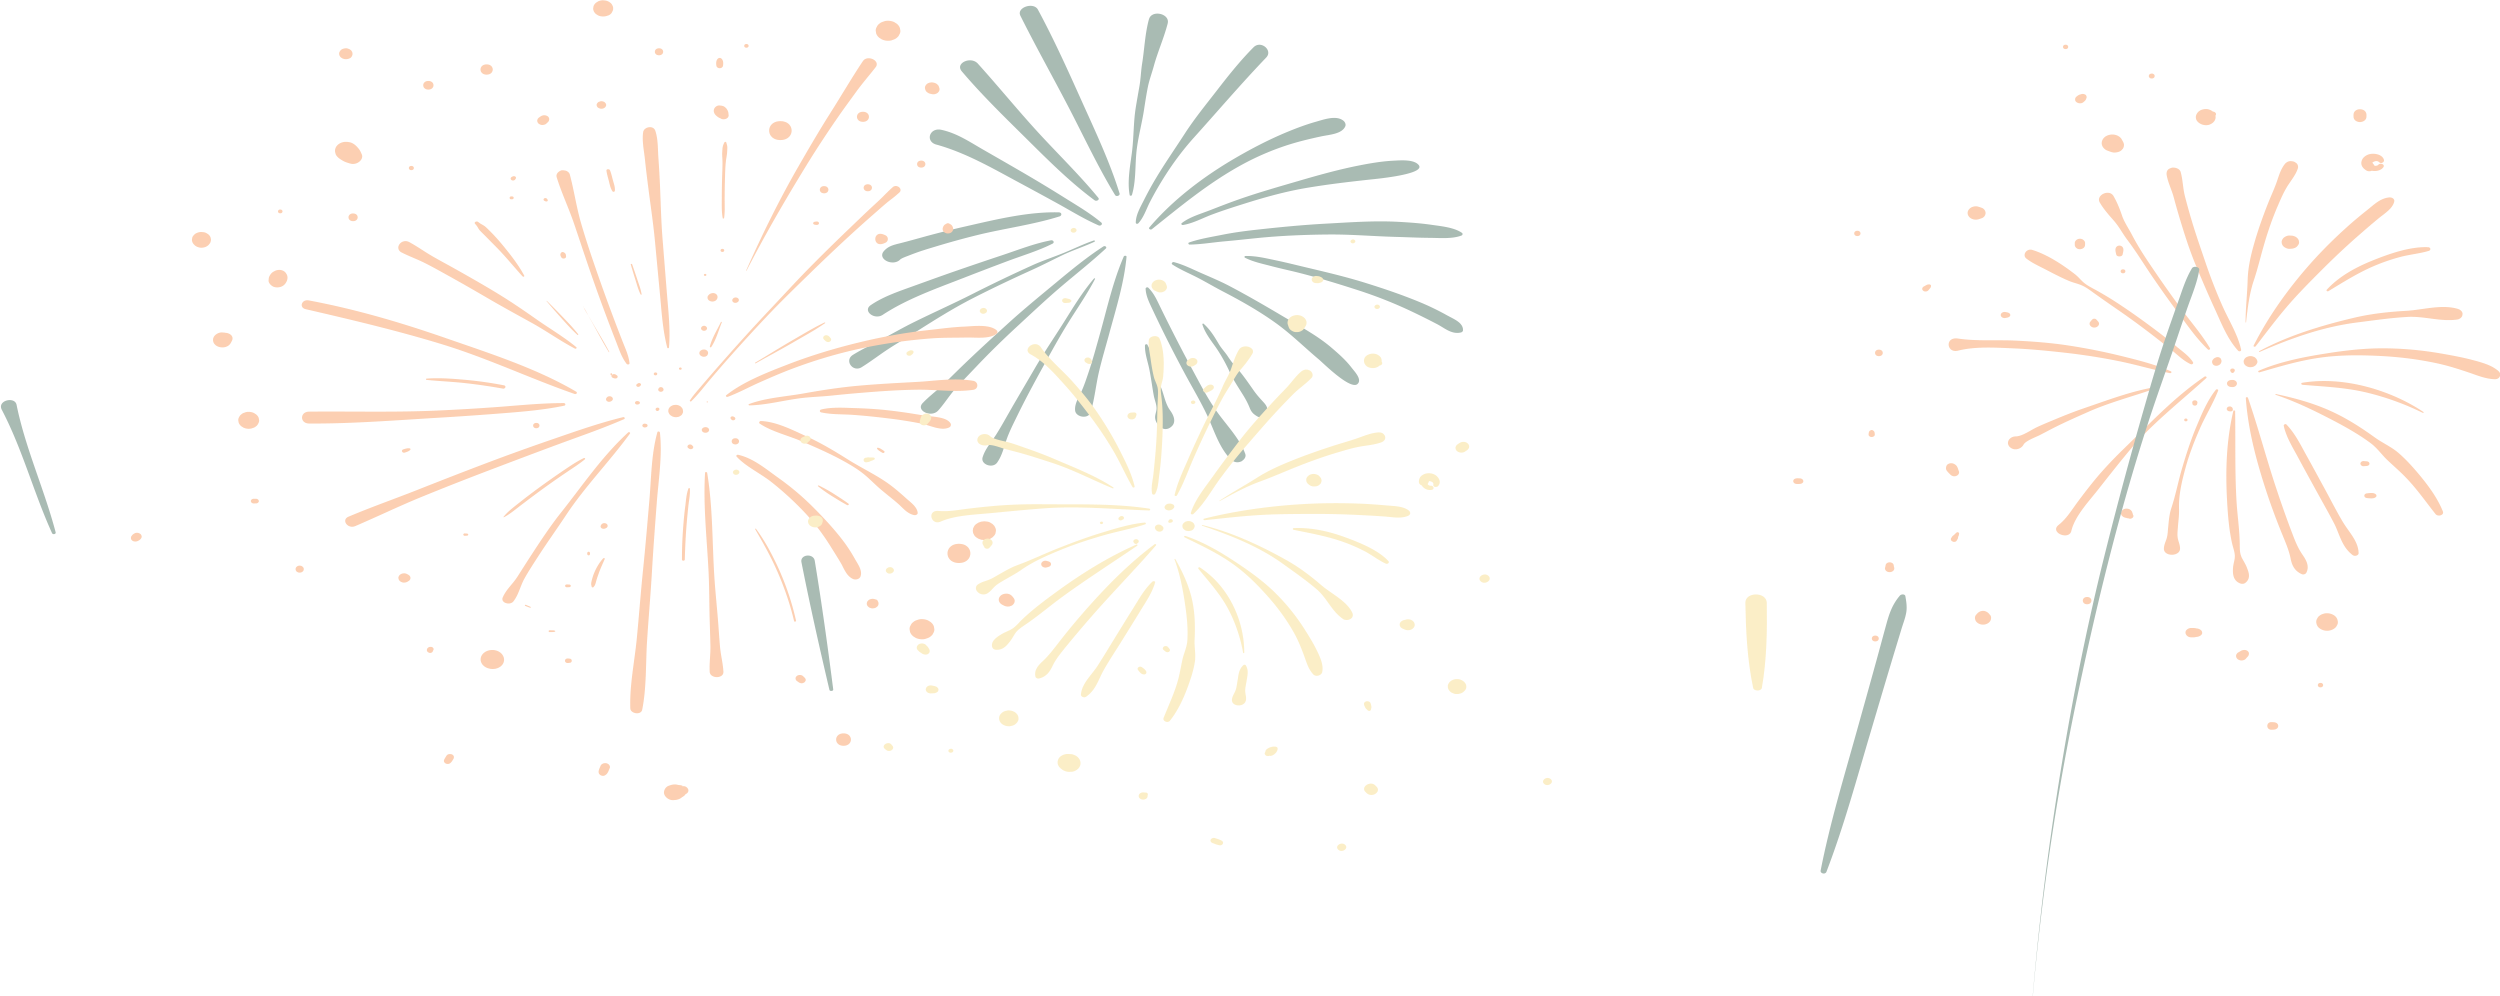 <svg width="1814" height="723" viewBox="0 0 1814 723" fill="none" xmlns="http://www.w3.org/2000/svg"><g opacity=".6"><path d="M909.592 34.292c-9.76 9.848-18.075 20.306-26.343 30.993-8.022 10.373-16.384 20.583-23.407 31.432-7.012 10.83-14.399 21.44-21 32.451a242 242 0 0 0-8.773 15.969c-2.56 5.109-6.001 10.868-5.943 16.473 0 .858 1.292 1.011 1.844.41 3.947-4.299 5.743-10.153 8.245-15.072 2.983-5.863 6.283-11.612 9.807-17.275 6.424-10.315 13.917-20.534 22.314-29.858 17.441-19.353 34.283-39.125 52.428-58.058 5.05-5.262-3.911-12.784-9.184-7.455zm-75.929-20.306c-2.877 10.62-3.218 21.46-4.944 32.204-.858 5.339-.963 10.696-1.891 16.064-.905 5.281-1.879 10.544-2.725 15.825-1.691 10.573-1.398 21.393-2.725 32.032-1.268 10.086-3.547 21.336-1.691 31.412.129.687 1.445.62 1.633 0 2.83-9.409 2.325-19.924 3.135-29.572.905-10.878 3.947-21.288 5.603-32.042.857-5.558 1.703-11.125 2.807-16.654 1.033-5.187 2.9-10.077 4.298-15.168 2.854-10.468 7.411-20.544 10.112-31.05 1.844-7.17-11.627-10.258-13.588-3.041zm-93.287-2.621c10.899 21.84 22.937 43.32 34.271 65.017 11.357 21.736 21.575 43.911 34.435 65.103.928 1.516 3.77.439 3.288-1.125-7.105-22.985-17.652-45.178-27.646-67.42-9.948-22.117-19.954-44.358-31.593-65.932-3.136-5.806-15.715-1.602-12.743 4.366zM697.826 51.7c14.128 16.693 30.195 32.366 46.027 48.02 15.855 15.682 31.851 31.86 50.337 45.569 1.409 1.049 3.922-.324 2.772-1.735-13.671-16.655-29.656-32.118-44.336-48.181-14.775-16.17-28.446-32.976-43.103-49.212-5.05-5.596-16.677-.352-11.686 5.54zm276.972 35.912c-5.144-4.185-14.059-.953-19.978.725-6.941 1.964-13.706 4.48-20.259 7.179-13.389 5.519-25.967 12.04-38.147 19.133-23.841 13.871-45.768 30.793-62.481 50.431-.798.935.94 1.955 1.903 1.192 20.729-16.531 40.977-33.452 65.206-46.704 11.721-6.406 24.558-11.831 37.841-15.73 6.424-1.878 12.966-3.403 19.554-4.824 6.343-1.363 15.151-1.697 17.688-7.312.622-1.373-.106-3.089-1.327-4.09m-295.376 17.294c21.445 5.968 40.53 17.093 59.31 27.179a3637 3637 0 0 1 28.21 15.33c9.959 5.472 19.567 11.478 30.172 16.111 1.609.696 3.253-.972 1.961-2.059-8.045-6.768-17.511-12.288-26.66-18.018a1067 1067 0 0 0-30.078-18.18c-9.842-5.729-19.742-11.402-29.631-17.084-9.337-5.367-18.392-11.544-29.644-13.985-8.597-1.869-11.92 8.418-3.64 10.725zm-25.862 83.016c-.857.591-.587.448.834-.429a44 44 0 0 1 3.923-1.639 238 238 0 0 1 5.99-2.288c4.944-1.802 10.076-3.318 15.162-4.853 9.736-2.936 19.566-5.663 29.502-8.113 19.696-4.852 40.672-7.541 59.85-13.585 1.868-.591 1.692-2.869-.493-2.927-22.033-.572-45.205 5.072-66.239 9.848-10.699 2.431-21.328 5.044-31.84 7.951-5.602 1.545-11.169 3.118-16.818 4.538-5.109 1.287-8.785 2.059-12.026 5.711-5.285 5.948 7.011 11.821 12.167 5.777zm-13.072 40.527c17.594-11.555 38.018-18.743 58.289-26.637a2789 2789 0 0 1 32.062-12.259c10.958-4.109 22.679-7.58 32.932-12.775 1.562-.791.552-2.736-1.245-2.393-12.108 2.317-23.724 6.94-35.222 10.754a2815 2815 0 0 0-33.636 11.411c-10.993 3.804-21.88 7.779-32.803 11.707-10.241 3.68-20.424 7.255-29.044 13.146-6.084 4.167 2.619 11.021 8.679 7.046zm-15.221 37.962c6.707-4.176 12.72-8.857 19.285-13.156 6.412-4.195 13.119-8.066 19.602-12.175 13.6-8.608 27.423-17.379 42.033-24.824 14-7.141 28.293-13.919 42.739-20.459 7.575-3.432 14.775-7.198 22.221-10.754 7.434-3.546 15.538-6.12 23.007-9.628.588-.277.188-1.154-.481-.925-7.364 2.517-14.176 5.872-21.293 8.799-7.775 3.194-15.691 5.739-23.337 9.209a1105 1105 0 0 0-43.642 20.926c-14.329 7.255-29.127 13.804-43.526 20.983-7.34 3.661-14.363 7.693-21.551 11.545-7.2 3.861-14.622 7.302-21.469 11.564-6.401 3.985-.082 12.937 6.412 8.904zm55.47 31.488c4.698-5.186 8.092-10.982 12.813-16.149 4.945-5.406 10.077-10.697 15.139-16.026 9.501-10.019 19.426-19.677 29.714-29.172 10.241-9.448 20.412-19.067 31.088-28.181 10.934-9.333 22.408-18.323 32.873-28.018 1.104-1.03-.54-2.307-1.821-1.478-12.402 8.056-23.606 17.341-34.693 26.541-11.369 9.448-22.773 18.752-33.637 28.6-10.57 9.581-21.14 19.238-31.393 29.039-5.132 4.9-10.147 9.886-15.197 14.843-5.18 5.072-11.228 9.391-16.184 14.643-5.074 5.377 6.318 10.84 11.286 5.349zm42.88 37.619c3.664-5.282 4.709-10.811 6.718-16.522 2.02-5.748 4.862-11.344 7.575-16.893 5.802-11.897 12.026-23.49 18.474-35.178 6.095-11.039 12.062-22.031 18.791-32.833 6.589-10.591 13.718-20.735 19.391-31.689.199-.39-.541-.591-.811-.276-8.526 10.039-14.892 20.697-21.715 31.527-6.906 10.963-14.317 21.793-20.777 32.928-6.318 10.878-12.778 21.717-19.002 32.604-3.113 5.434-6.119 10.916-9.513 16.245-3.536 5.539-7.916 10.239-9.784 16.445-1.538 5.11 7.341 8.447 10.664 3.651zm67.789-36.494c2.866-9.571 3.723-19.457 5.99-29.172 2.161-9.247 4.933-18.399 7.423-27.59 4.979-18.361 10.863-37.113 12.59-55.875.094-.991-1.656-1.058-2.02-.219-7.893 18.199-12.097 37.705-17.394 56.514-2.584 9.171-5.05 18.361-8.116 27.427-1.632 4.834-3.206 9.705-5.39 14.396-1.997 4.29-4.804 8.532-4.393 13.27.423 5.015 9.701 6.635 11.31 1.24zm57.737 11.183c4.838-3.242 2.666-8.59 0-12.279-3.7-5.091-4.369-11.107-6.683-16.703-4.146-10.038-4.463-21.412-9.889-31.059-.411-.734-1.75-.315-1.773.391-.212 5.777 1.902 11.373 3.077 17.026 1.35 6.549 2.114 13.128 3.347 19.677.575 3.041 2.149 6.425 1.949 9.495-.176 2.746-1.562 4.872-.81 7.751.987 3.765 5.555 9.209 10.805 5.701zm51.558 24.596s.071-.048.106-.067c2.102-1.306 3.547-3.222 2.736-5.463-3.793-10.448-12.507-19.667-19.343-28.905-7.188-9.724-12.743-20.601-18.357-30.974-5.731-10.582-11.263-21.23-16.653-31.927a1092 1092 0 0 1-7.505-15.148c-2.29-4.71-4.451-9.619-8.48-13.547-.646-.629-1.961-.105-1.938.658.141 5.243 2.69 10.219 4.957 15.053a880 880 0 0 0 7.293 15.196 994 994 0 0 0 15.82 30.726c5.637 10.525 11.944 20.983 16.924 31.717 4.768 10.287 8.115 21.984 16.407 30.879 1.539 1.659 4.04 2.955 6.73 2.221.446-.114.892-.257 1.315-.419zm19.167-36.055c-.094-2.803-.845-4.462-2.947-6.76-2.549-2.783-4.933-5.376-7.059-8.398-4.064-5.768-7.975-11.603-12.79-16.979a66.4 66.4 0 0 1-6.177-8.046c-1.974-3.013-4.616-5.73-6.448-8.809-3.054-5.139-6.295-10.611-11.087-14.825-.388-.343-1.045.019-.916.439 1.668 5.577 5.473 10.687 9.008 15.615 4.24 5.902 8.045 12.823 10.969 19.239 2.537 5.558 6.096 10.82 9.373 16.102 1.961 3.165 3.57 6.101 4.92 9.466 1.21 3.041 2.502 4.586 5.72 6.426 3.089 1.763 7.54-.591 7.446-3.47zm65.077-20.059c3.735-3.231-2.161-9.171-4.228-11.897-4.075-5.368-9.36-10.048-14.704-14.596-10.594-9.028-23.301-15.654-35.633-22.975-12.473-7.398-25.075-14.72-38.041-21.546-6.73-3.546-13.635-6.425-20.67-9.504-6.53-2.851-12.755-6.073-19.825-7.961-1.139-.305-2.196 1.049-1.21 1.697 5.755 3.795 12.344 6.454 18.568 9.696 6.119 3.184 11.98 6.683 18.122 9.867 13.366 6.94 26.355 14.309 38.241 22.832 11.263 8.075 20.858 17.694 31.311 26.446 3.171 2.659 22.925 22.403 28.081 17.941zm76.605-39.077c.16-5.52-6.6-8.027-11.55-10.792a187 187 0 0 0-19.59-9.504c-13.03-5.415-26.64-10.01-40.297-14.253-14.106-4.376-28.516-7.741-42.974-11.182-7.082-1.678-14.14-3.461-21.281-4.958-7.258-1.516-14.563-3.317-22.045-3.184-.845.019-1.139.915-.422 1.278 5.884 2.993 12.378 4.299 18.979 6.044 7.023 1.859 14.176 3.356 21.211 5.157 14.034 3.604 27.905 7.875 41.587 12.289a321 321 0 0 1 40.092 15.949c5.99 2.86 11.91 5.815 17.75 8.876 5.19 2.726 10.39 7.502 17.02 5.91.9-.219 1.51-.877 1.54-1.639zm-.76-70.642c-5.65-3.918-14.7-4.776-21.81-5.806-7.95-1.153-15.91-1.725-23.97-2.173-17.663-.992-35.139.343-52.756 1.287-16.747.905-33.589 2.545-50.219 4.385-8.539.944-16.971 2.059-25.333 3.737-7.928 1.592-16.443 2.927-23.924 5.577-.928.324-.423 1.516.505 1.497 8.421-.134 16.947-1.621 25.333-2.355 8.162-.715 16.278-1.64 24.429-2.45 16.794-1.659 33.436-2.326 50.337-2.507 16.489-.181 32.92 1.296 49.398 1.735 8.22.219 16.42.638 24.64.696 7.28.047 16.35.905 23.08-1.697.83-.324 1.01-1.43.3-1.916zm-31.44-49.287c-3.5-4.119-12.72-3.366-18.2-3.089-7.99.4-15.964 1.725-23.739 3.222-15.55 3.013-30.324 7.15-45.346 11.535-14.481 4.233-28.997 8.352-43.137 13.309-7.071 2.479-14.082 5.215-21.035 7.913-6.823 2.64-14.962 4.995-20.424 9.342-.74.591.036 1.497.963 1.345 7.235-1.211 13.941-4.91 20.589-7.427 7.833-2.965 15.784-5.491 23.829-8.027 14.693-4.633 29.832-8.866 45.299-11.478 15.609-2.631 31.534-4.481 47.331-6.187 3.864-.42 39.56-3.785 33.87-10.458" fill="#708D81"/><path d="M647.736 135.854c-2.76 2.412-5.203 4.967-7.775 7.512-2.443 2.403-5.015 4.719-7.54 7.065-5.168 4.804-10.218 9.705-15.303 14.567-10.171 9.733-20.201 19.553-30.019 29.524-9.76 9.925-19.062 20.125-28.575 30.202a1348 1348 0 0 0-27.928 30.516c-5.121 5.778-10.23 11.564-15.268 17.389a1845 1845 0 0 0-7.517 8.761c-2.537 2.984-5.132 5.949-7.223 9.162-.317.486.505 1.077.975.61 4.956-4.786 9.008-10.239 13.377-15.387 4.463-5.243 8.949-10.477 13.53-15.654a1278 1278 0 0 1 27.94-30.525c9.548-10.115 19.602-19.877 29.643-29.668 10.03-9.791 20.213-19.496 30.595-29.039a965 965 0 0 1 17.64-15.796c2.913-2.555 5.802-5.129 8.774-7.637 1.515-1.277 3.124-2.488 4.721-3.708 1.668-1.278 3.183-2.641 4.733-4.014 2.948-2.612-1.809-6.501-4.804-3.899zm-21.657-91.463c-8.21 12.317-15.644 25.073-23.548 37.552-7.916 12.489-15.315 25.178-22.655 37.895-14.364 24.901-27.013 50.622-38.487 76.467-.071.162.235.229.317.067 13.295-25.855 27.893-51.108 43.302-76.172 7.528-12.259 15.526-24.386 23.806-36.322 3.958-5.71 8.163-11.335 12.238-16.998 4.487-6.234 9.572-12.012 14.305-18.094 3.7-4.757-5.978-9.333-9.266-4.395zM466.682 95.862c-.963 6.378.622 13.385 1.28 19.772.681 6.597 1.503 13.185 2.337 19.772 1.668 13.175 3.688 26.35 4.933 39.554 1.209 12.87 2.431 25.74 3.641 38.61 1.221 12.975 1.973 25.998 5.296 38.744.153.591 1.198.41 1.245-.134 1.104-13.194-.469-26.379-1.526-39.554-1.057-13.184-2.103-26.369-3.16-39.554-1.022-12.832-1.28-25.749-1.844-38.61a691 691 0 0 0-1.139-19.772c-.481-6.463-.153-13.537-2.255-19.8-1.421-4.252-8.233-2.88-8.808.972m-59.91 27.961-.563.315c-1.856 1.029-2.819 2.698-2.255 4.509 3.511 11.411 8.796 22.451 12.637 33.786 3.958 11.65 7.787 23.319 11.803 34.959a1291 1291 0 0 0 12.238 33.891 1255 1255 0 0 0 6.471 16.855c2.126 5.434 3.864 11.001 7.576 15.883.552.724 2.196.486 2.102-.458-.552-5.386-2.913-10.401-4.921-15.52a1514 1514 0 0 1-6.483-16.855 1412 1412 0 0 1-12.579-34.778c-3.934-11.335-7.739-22.689-11.086-34.148-3.453-11.812-5.109-23.882-8.269-35.731-.328-1.221-1.867-2.594-3.441-2.794-1.033-.133-2.266-.438-3.23.096zm217.639 294.381c1.527-4.357-2.008-8.914-4.181-12.813a112 112 0 0 0-8.785-13.414c-6.4-8.351-13.929-16.435-21.563-24.071-7.692-7.694-16.125-14.796-25.309-21.317-8.398-5.958-17.911-14.128-28.962-16.588-.811-.181-1.75.629-1.187 1.249 6.577 7.226 17.171 12.107 25.11 18.352a224 224 0 0 1 24.218 22.146c7.117 7.521 13.013 15.367 18.333 23.795 2.713 4.29 5.402 8.58 7.986 12.927 2.314 3.918 3.923 9.295 8.762 11.593 2.137 1.01 4.909.066 5.578-1.84zm-99.5 69.221c-.317-6.025-1.902-12.002-2.454-18.037-.541-6.006-.905-12.031-1.374-18.037-.94-12.031-2.267-24.005-2.948-36.074-1.351-23.957-1.069-48.363-5.004-72.139-.129-.772-1.491-.829-1.538 0-1.445 23.938 1.397 48.21 2.56 72.139.564 11.726.47 23.414.811 35.121.176 6.015.375 12.021.516 18.037.141 6.32-.857 12.689-.528 18.981.27 5.186 10.241 5.215 9.959 0zm-58.922 27.561c3.241-16.388 2.466-33.5 3.535-50.05 1.08-16.693 2.549-33.357 3.523-50.05s2.232-33.376 3.5-50.05c1.269-16.741 4.17-34.244 2.29-50.994-.094-.801-1.585-1.096-1.844-.2-4.427 15.94-4.404 33.061-5.801 49.316-1.433 16.693-2.831 33.376-4.545 50.05-1.715 16.674-2.948 33.376-4.557 50.05-1.621 16.826-5.332 34.11-4.722 50.994.141 3.813 7.787 5.062 8.597.944zm-93.393-78.698c3.899-5.129 4.885-10.972 7.916-16.435 2.947-5.31 6.342-10.477 9.665-15.635 6.66-10.344 13.906-20.411 20.706-30.678 13.647-20.602 31.628-38.887 46.227-58.954.469-.639-.658-1.392-1.292-.811-19.003 17.399-33.132 38.534-48.623 58.011-7.775 9.771-14.575 20.125-21.304 30.402-3.535 5.405-6.977 10.849-10.441 16.283-3.383 5.3-8.339 9.4-10.7 15.139-1.573 3.832 5.356 5.967 7.846 2.688zm-114.768-54.569c16.031-6.864 31.558-14.405 47.753-21.03 16.196-6.626 32.509-13.032 48.916-19.277 16.408-6.244 32.827-12.45 49.304-18.561 16.419-6.092 33.132-11.764 49.034-18.714.963-.419.305-1.687-.74-1.43-16.818 4.099-32.991 9.781-49.139 15.339-17.065 5.863-34.001 11.926-50.796 18.295-16.43 6.225-32.779 12.593-49.08 19.047-16.666 6.597-33.731 12.556-50.161 19.506-5.556 2.345-.635 9.209 4.921 6.825zm-33.531-74.407c31.158.19 62.657-2.346 93.722-4.195a2405 2405 0 0 0 46.168-3.213c15.279-1.201 30.301-2.421 45.193-5.529 1.304-.267 1.022-1.888-.317-1.888-15.468-.019-30.654 1.507-46.027 2.679a1464 1464 0 0 1-46.168 2.746c-30.888 1.373-61.683.467-92.571.772-6.835.067-6.847 8.58 0 8.628m-2.466-82.969c33.437 7.741 66.615 15.558 99.159 25.54 33.049 10.134 63.48 24.653 95.848 35.95 1.397.486 2.443-.925 1.198-1.659-28.598-16.845-62.376-27.656-94.662-38.877-32.062-11.144-65.346-20.992-99.382-27.332-5.097-.953-7.235 5.205-2.161 6.378m69.716-41.079c5.32 2.707 11.051 4.766 16.395 7.426s10.5 5.558 15.667 8.418c10.664 5.892 21.187 11.945 31.664 18.056 10.147 5.911 20.529 11.536 30.829 17.256 10.617 5.891 20.26 12.831 31.041 18.513.799.42 1.644-.514.998-1.048-9.008-7.474-19.507-13.576-29.22-20.421-9.396-6.625-18.921-13.089-28.892-19.133-10.041-6.082-20.33-11.917-30.641-17.704-5.462-3.06-11.04-5.996-16.419-9.152-5.415-3.174-10.394-6.787-15.973-9.79-5.814-3.118-11.38 4.576-5.461 7.588zm231.52 50.46c-2.724 5.72-6.565 11.735-8.009 17.751-.118.467.692.82 1.01.343 3.605-5.434 5.332-12.098 7.692-17.942.141-.362-.528-.496-.693-.152m199.999 5.853c-5.391-4.5-16.76-2.879-23.783-2.574-8.761.381-17.406 1.621-26.096 2.565-17.582 1.906-35.035 5.214-51.994 9.409-16.912 4.185-33.484 9.247-49.456 15.415-15.28 5.911-32.533 12.623-44.747 22.366-.775.619.2 1.487 1.104 1.153 7.881-2.917 15.245-6.978 22.843-10.353 7.669-3.403 15.339-6.759 23.255-9.753 15.925-6.034 32.45-11.049 49.432-14.748 16.913-3.689 34.13-6.111 51.559-7.474 8.679-.677 17.394-.486 26.108-.677 6.73-.143 16.443 1.287 21.775-2.679.928-.696.845-1.954 0-2.65m-16.912 36.742c-13.601-2.336-27.036.038-40.625.781-14.281.782-28.551 1.497-42.785 2.784-13.471 1.22-26.449 3.232-39.662 5.596-13.001 2.326-27.459 3.118-39.614 7.722-.576.219-.282.973.317.954 12.754-.286 25.486-3.862 38.099-5.349 7.235-.848 14.552-1.039 21.81-1.801a986 986 0 0 1 21.293-1.983c13.459-1.125 27.012-2.079 40.542-2.25 13.577-.181 27.071 1.992 40.625.095 4.075-.572 3.91-5.882 0-6.549m-16.514 30.783c-3.112-4.938-13.917-4.652-19.907-5.701-8.432-1.468-16.924-2.727-25.462-3.689-7.74-.868-15.514-1.335-23.325-1.573-8.115-.239-17.217-.916-25.086.991-1.257.305-1.304 1.821 0 2.107 7.305 1.601 15.338 1.268 22.843 1.783 8.656.6 17.288 1.534 25.885 2.574a321 321 0 0 1 24.265 3.842c5.942 1.182 14.034 5.491 19.789 2.745 1.351-.639 1.68-2.002.998-3.089zm-23.77 65.055c-.353-4.299-4.863-7.426-8.245-10.467-4.099-3.671-8.28-7.369-12.86-10.649-8.973-6.444-19.814-11.535-29.327-17.513-9.677-6.082-19.613-12.078-30.312-16.931-9.678-4.395-21.575-10.601-32.92-11.097-1.116-.047-1.844 1.259-.952 1.869 8.433 5.748 20.518 8.57 30.219 12.755 10.535 4.538 21.058 9.095 30.9 14.567 5.238 2.908 10.288 5.94 14.751 9.61 4.099 3.375 7.611 7.102 11.616 10.525 4.216 3.603 8.691 6.997 12.872 10.639 3.394 2.965 6.6 7.255 11.674 8.294 1.209.248 2.666-.496 2.584-1.592zm-184.461-89.842c-.035-.086-.058-.162-.094-.248a.8.8 0 0 0-.105-.2 1.1 1.1 0 0 0-.376-.477c-.024-.028-.059-.057-.082-.086a1.4 1.4 0 0 0-.552-.286 1.5 1.5 0 0 0-.658-.114c-.423.019-.928.124-1.21.4-.023.029-.058.058-.082.086-.094.096-.188.2-.282.296a2 2 0 0 0-.188.372c-.035.085-.07.162-.094.247-.387.973.646 1.983 1.856 1.983s2.243-1.001 1.856-1.983zm12.238-14.014c1.315 0 1.315-1.649 0-1.649s-1.315 1.649 0 1.649m-18.016 4.042c1.668 0 1.668-2.097 0-2.097s-1.668 2.097 0 2.097m-11.51 8.037c.188-.172.376-.353.576-.524.246-.22.399-.487.399-.792 0-.276-.153-.6-.399-.791a1.5 1.5 0 0 0-.975-.324 1.7 1.7 0 0 0-.975.324c-.211.153-.434.305-.646.467-.27.191-.423.544-.423.82 0 .277.153.629.423.82.27.2.634.353 1.01.343.364-.009.764-.114 1.01-.343m-16.419-7.951c-.246-.162-.481-.334-.728-.496a2.8 2.8 0 0 0-.622-.333c-.247-.086-.482-.105-.752-.134-.258-.019-.54-.028-.787.057-.834.258-1.327.858-1.115 1.592.164.582.845 1.097 1.526 1.268.306.077.623.143.928.21.658.153 1.48-.095 1.809-.591.305-.477.305-1.192-.247-1.573z" fill="#FAAF7E"/><path d="M442.958 271.295c.023.2.058.39.082.591.023.209.211.41.493.4.294-.01.47-.181.493-.4.024-.201.059-.391.083-.591.035-.248-.294-.477-.576-.468-.282.01-.611.21-.575.468m.152 20.01.4-.21c.681-.352 1.209-.972 1.174-1.658a1.79 1.79 0 0 0-.693-1.354c-.434-.353-1.069-.563-1.668-.563-.857 0-1.585.372-2.043.954l-.258.324c-.071.143-.153.295-.224.438a1.13 1.13 0 0 0-.035.734c0 .163.047.325.153.458.094.229.246.419.47.591.293.219.622.372.998.467.305.076.599.086.904.029.306-.01.576-.086.834-.219zm19.637 2.183c.153-.028.306-.057.446-.086.635-.143 1.116-.591 1.116-1.134s-.481-1.001-1.116-1.135l-.446-.085c-.528-.105-1.139-.01-1.527.324-.281.248-.458.553-.458.896 0 .324.177.667.458.896.4.324.975.439 1.527.324m14.434 2.279c-.293.019-.481.047-.74.162a1.3 1.3 0 0 0-.516.41 1 1 0 0 0-.212.667c0 .229.082.458.223.658.059.086.153.181.247.257.141.105.364.239.564.267s.387.048.587 0c.235-.048.423-.171.575-.314a.76.76 0 0 0 .083-.992c-.047-.067-.13-.143-.188-.2l.176.181s-.024-.019-.024-.038c.036.076.071.143.118.219 0-.019-.024-.048-.024-.076l.036.248v-.096a2 2 0 0 1-.047.248c0-.028.011-.066.035-.095l-.118.229s.036-.057.059-.077l-.188.201.047-.038c-.082.057-.164.104-.246.162.011 0 .023-.019.047-.019-.094.038-.2.066-.306.104.012 0 .035 0 .047-.009-.117.009-.223.028-.34.038h.058c-.117-.01-.223-.029-.34-.038.023 0 .035 0 .058.019.318.105.705.019.999-.105.352-.152.563-.458.622-.763.047-.286-.035-.543-.258-.772-.235-.238-.623-.438-1.01-.41zm-8.926 14.357c.165-.038.329-.076.505-.124.259-.057.494-.172.682-.324a1.24 1.24 0 0 0 .399-.553c.059-.353.059-.315 0-.667a1.23 1.23 0 0 0-.399-.553 1.66 1.66 0 0 0-.682-.325 14 14 0 0 1-.505-.124c-1.068-.257-2.161.449-2.161 1.335 0 .887 1.093 1.592 2.161 1.335m16.654-12.069c-.023.438.071.886.223 1.315.176.344.353.677.529 1.02 0 .019.012.039.023.048.223.343.552.639.869.925.024.019.047.047.083.067q.281.183.563.352c.177.124.364.239.564.353.411.143.834.286 1.245.429.47.086.94.133 1.421.153.482 0 .963-.096 1.433-.153a4.06 4.06 0 0 0 1.738-.744c.552-.295.998-.677 1.316-1.163.176-.333.34-.657.516-.991a3.36 3.36 0 0 0 0-2.202c-.07-.229-.094-.229-.282-.591-.152-.296-.199-.391-.328-.601.176.334.352.677.528 1.011-.023-.048-.035-.096-.047-.143.059.381.129.753.188 1.134v-.114c-.059.381-.129.762-.188 1.144 0-.019.012-.048.024-.067l-.529 1.029s0-.019.012-.028a3.75 3.75 0 0 0 .728-2.174c0-.781-.247-1.506-.728-2.173-.282-.286-.552-.582-.834-.868-.658-.534-1.445-.906-2.337-1.106a4.8 4.8 0 0 0-2.114-.076q-1.058.043-1.973.515-1.198.572-1.903 1.544a3.75 3.75 0 0 0-.728 2.174zm26.097 15.806c.305.105.458.153.881.143.223 0 .505-.029.728-.067.246-.047.47-.152.693-.248.751-.333 1.221-1.039 1.221-1.725s-.47-1.392-1.221-1.726c-.435-.19-.928-.324-1.421-.314-.224.028-.447.047-.67.076-.023 0-.035.01-.059.019-.058.019-.105.038-.164.057-.188.067-.388.134-.575.201a1.8 1.8 0 0 0-.682.505.97.97 0 0 0-.317.438 1.26 1.26 0 0 0-.211.753c.023.172.059.353.082.525.082.152.164.314.247.467.152.229.364.41.622.553.235.171.505.295.822.353zm-11.639 11.259.34.219c.212.134.423.324.658.401l.423.143q.353.085.704.028c.376-.038.752-.162 1.022-.391.212-.181.364-.4.458-.638a.95.95 0 0 0 .036-.572c0-.191-.083-.372-.212-.534-.106-.191-.329-.363-.493-.534l-.27-.277a1.4 1.4 0 0 0-.599-.314 1.6 1.6 0 0 0-.717-.134c-.458 0-1.01.162-1.327.448-.329.286-.575.668-.552 1.078.024.381.165.829.552 1.077zm34.212-2.66c3.547 0 3.547-4.471 0-4.471s-3.547 4.471 0 4.471m-.776-19.858c-.211-.114-.422-.238-.645-.343-.517-.248-1.281-.191-1.703.181s-.541.925-.224 1.382c.13.181.282.353.423.525.294.372.787.648 1.351.629.411-.019.81-.134 1.104-.372.282-.229.458-.572.458-.896 0-.467-.306-.848-.775-1.096zm-19.589-10.591c.599 0 .599-.763 0-.763s-.599.763 0 .763m-1.633-37.619s-.023 0-.035-.01l.669.229a.1.1 0 0 1-.047-.019c.188.124.376.238.576.362-.012 0-.024-.019-.035-.028.152.152.293.314.446.467 0-.01-.012-.019-.024-.038l.294.553s0-.029-.012-.038l.106.619v-.066l-.106.629v-.01l-2.043 1.659s.047 0 .07-.01a2.56 2.56 0 0 0 1.081-.457c.34-.181.61-.42.81-.725.106-.2.211-.41.317-.61a2.08 2.08 0 0 0 0-1.363v-.038c.035.229.071.448.118.677v-.058c-.036.22-.071.449-.106.668 0-.019 0-.029.012-.048-.106.2-.212.401-.306.591 0-.009.012-.019.024-.028.27-.382.411-.801.411-1.24a2.1 2.1 0 0 0-.411-1.239 2.8 2.8 0 0 0-1.092-.887 3.6 3.6 0 0 0-1.527-.333h-.036c-.082 0-.739.066-.833.085-.153.039-.2.067-.423.143-.188.067-.282.086-.423.153-.059.029-.599.372-.646.41 0 0-.023.019-.035.019-.81.62-1.104 1.64-.81 2.498.293.867 1.15 1.554 2.207 1.792a.1.1 0 0 1 .059.01c-.434-.201-.857-.41-1.292-.611 0 .01.024.019.036.029l.023.019c.2.124.388.248.587.372.235.114.493.21.764.267.575.124.716.095 1.198.047.458-.047.681-.066 1.127-.295.188-.114.376-.238.564-.353.141-.152.293-.305.434-.457l.282-.544c.118-.295.129-.6.047-.896 0-.2-.059-.391-.188-.572a1.2 1.2 0 0 0-.352-.496 1.3 1.3 0 0 0-.493-.4 2.25 2.25 0 0 0-.952-.4zm8.82-37.704c.106-.248.165-.449.212-.725.117-.715-.071-1.325-.482-1.964.153.448.294.887.446 1.335v-.086c.036-.906-.634-1.792-1.585-2.24a3.65 3.65 0 0 0-1.609-.353 3.8 3.8 0 0 0-1.609.353c-.024.019-.059.028-.082.047.258-.085.516-.181.775-.267-.329.038-.681.181-.987.296-.469.191-.775.448-1.068.772-.188.2-.376.391-.552.591-.564.62-.564 1.526-.365 2.241.247.877 1.093 1.544 2.068 1.878a4.16 4.16 0 0 0 2.759 0c1.069-.363 1.692-1.001 2.068-1.878zm-7.998 20.306c-.399-.344-.928-.63-1.538-.611-.517.019-.999.172-1.374.477-.059.048-.106.095-.165.134a2.05 2.05 0 0 0-.564.781 1.05 1.05 0 0 0-.035.706c0 .162.047.305.153.448a.8.8 0 0 0 .282.391.95.95 0 0 0 .387.314c.141.105.294.181.482.229.258.115.54.162.834.153.376-.01.775-.086 1.092-.239l.435-.276c.117-.115.223-.238.34-.353.071-.143.141-.276.223-.419.094-.239.106-.467.036-.706a.72.72 0 0 0-.153-.448 1.3 1.3 0 0 0-.446-.572zm22.315-17.504c.082-.038.176-.076.258-.124l.47-.295c.223-.172.388-.372.482-.61a.82.82 0 0 0 .164-.477 1.1 1.1 0 0 0-.047-.753c-.117-.305-.293-.629-.587-.849-.329-.247-.611-.362-1.045-.476-.212-.019-.411-.048-.623-.067a2.2 2.2 0 0 0-.904.162 1.25 1.25 0 0 0-.517.248 1.54 1.54 0 0 0-.599.534c-.047.067-.094.143-.153.21-.07.143-.152.295-.223.438a1.13 1.13 0 0 0-.035.734c0 .162.047.324.153.467.094.229.246.42.47.591.293.22.622.372.998.467.305.077.599.086.904.029.305-.009.576-.086.834-.219zm-111.644 2.908c1.844 2.545 3.148 5.453 4.663 8.141a609 609 0 0 1 4.662 8.418c3.03 5.549 6.025 11.107 9.373 16.531.105.172.411.019.317-.152-2.89-5.511-6.096-10.897-9.302-16.293a556 556 0 0 1-4.616-7.893c-1.656-2.889-3.699-5.787-4.979-8.79-.024-.067-.153-.019-.106.038zm16.959-98.584c.317 2.574 1.139 5.109 1.785 7.636.635 2.469 1.057 5.138 2.608 7.36.481.686 1.632.324 1.714-.372.282-2.498-.693-5.072-1.362-7.493-.681-2.46-1.186-5.015-2.185-7.408-.446-1.058-2.713-.972-2.56.277m-95.342 38.571c.74.839 1.409 1.612 1.938 2.546.552.991 1.069 1.84 1.914 2.698 1.445 1.468 2.936 2.917 4.381 4.395 3.03 3.117 6.142 6.177 9.149 9.304 5.978 6.254 11.31 12.88 17.123 19.219.529.572 1.516.096 1.175-.552-3.841-7.284-9.149-14.158-14.516-20.755-2.666-3.279-5.462-6.53-8.456-9.628a132 132 0 0 0-4.745-4.7c-.846-.791-1.785-1.392-2.866-1.974-1.069-.572-1.961-1.21-2.901-1.925-1.104-.839-3.159.286-2.184 1.372zm51.899 56.114c3.547 4.242 7.223 8.408 10.934 12.565 3.641 4.071 7.305 8.122 11.404 11.888.306.276.881-.086.634-.4-3.323-4.243-7.105-8.228-10.91-12.194-3.888-4.042-7.787-8.055-11.827-12.002-.106-.105-.329.028-.235.143m61.107-26.493c1.104 3.613 2.161 7.245 3.312 10.849 1.139 3.584 2.067 7.312 3.794 10.744.152.295.81.305.751-.086-.564-3.642-1.985-7.207-3.136-10.754-1.197-3.67-2.489-7.321-3.746-10.982-.176-.515-1.151-.296-.987.219zm67.884-88.632c-.541 1.211-1.057 2.288-1.245 3.575-.165 1.068-.2 2.155-.282 3.222-.164 2.212.117 4.433.164 6.645.094 4.671-.223 9.343-.317 14.014-.094 4.595-.164 9.19-.176 13.785 0 4.557-.176 9.143.681 13.652.094.505.952.315 1.01-.114.67-4.567.388-9.19.4-13.786 0-4.595.07-9.19.199-13.785.141-4.585.176-9.209.717-13.775.258-2.222.787-4.424.892-6.645.047-1.106.141-2.212.118-3.327-.035-1.221-.423-2.298-.764-3.48-.176-.601-1.151-.505-1.386 0zm22.784 160.237c8.515-4.805 17.182-9.41 25.639-14.281 4.192-2.412 8.385-4.834 12.578-7.246s8.174-4.9 12.097-7.598c.317-.219-.094-.638-.446-.467-4.522 2.183-8.809 4.509-13.096 6.998-4.098 2.383-8.209 4.766-12.308 7.159-8.362 4.891-16.513 10.01-24.828 14.948-.352.21-.023.696.352.487zM365.678 375.313c4.158-2.202 7.728-5.196 11.322-7.96a1085 1085 0 0 1 11.099-8.38 596 596 0 0 1 23.254-16.464c4.428-2.984 8.996-5.892 13.048-9.219.552-.448-.153-1.22-.845-.887-4.322 2.107-8.304 4.691-12.191 7.293a584 584 0 0 0-11.768 8.094c-7.764 5.472-15.386 11.088-22.738 16.922-4.04 3.213-8.444 6.454-11.498 10.344-.129.162.129.371.329.267zm65.03 50.622c.235-.391.576-.715.81-1.096.259-.429.412-.906.564-1.363.259-.811.47-1.64.705-2.46.493-1.764 1.139-3.489 1.75-5.234 1.221-3.451 2.807-6.797 4.275-10.181.258-.601-.775-.839-1.175-.401-2.736 2.994-4.686 6.387-6.236 9.877-.752 1.697-1.304 3.46-1.797 5.224-.258.934-.505 1.897-.622 2.85-.118.973.152 1.707.352 2.641.106.515 1.092.601 1.374.143m66.181-19.905c.235-8.6.634-17.199 1.339-25.779.352-4.213.763-8.418 1.198-12.622.446-4.29 1.444-8.742 1.162-13.061-.035-.486-.869-.591-1.045-.114-1.515 4.042-1.75 8.523-2.29 12.708-.564 4.28-.987 8.561-1.339 12.861-.705 8.665-1.104 17.331-1.081 26.016 0 1.077 2.032 1.077 2.056 0zm80.708 44.291c-4.052-18.17-10.805-35.807-20.118-52.652-2.654-4.805-5.626-9.41-8.914-13.948-.235-.314-.787-.038-.599.286 4.874 8.38 9.654 16.836 13.729 25.493a219 219 0 0 1 10.265 26.007 198 198 0 0 1 4.228 15.129c.176.753 1.585.429 1.421-.315zm38.041-84.866c-3.324-2.488-6.917-4.719-10.452-7.007-3.5-2.268-7.223-4.289-11.052-6.168-.423-.209-.893.277-.529.563 3.195 2.545 6.53 4.967 10.112 7.159 3.606 2.212 7.153 4.481 10.958 6.474.763.4 1.656-.525.975-1.03zm25.92-38.181c-.716-.476-1.409-.972-2.149-1.42-.164-.095-.329-.2-.493-.296-.223-.133-.435-.295-.717-.333-.105-.019-.047.019 0 .019-.035 0-.105-.048-.129-.057-.082-.039-.176-.086-.27-.124-.235-.105-.493-.134-.74-.181-.505-.096-.857.314-.646.676.106.172.188.353.341.506.07.076.152.143.235.209.035.029.07.058.105.096.071.057-.035-.077-.011 0 .023.114.188.229.282.305.07.057.152.105.234.162l.494.343c.646.448 1.339.849 2.008 1.268.223.143.423.238.716.238.247 0 .541-.085.717-.238.341-.305.434-.867 0-1.163zm-275.903-47.685a275 275 0 0 0-27.741-3.957c-9.325-.839-18.897-1.582-28.269-.925-.763.058-.74.878 0 .954 9.267.944 18.615 1.277 27.87 2.326a415 415 0 0 1 27.33 3.985c1.902.343 2.724-2.012.81-2.383m-71.665 48.725c.657-.229 1.362-.439 1.973-.735.152-.076.317-.143.458-.228.129-.077.27-.162.387-.248.035-.029.059-.057.094-.086q.123-.1-.07.029c.188-.086.446-.239.587-.363.141-.133.247-.286.352-.429.247-.343.012-.791-.446-.896-.223-.047-.435-.114-.669-.114-.259 0-.529.057-.787.086.105-.01.211-.019.317-.039-.118 0-.247-.019-.364-.009-.235 0-.47.057-.705.095-.27.048-.529.096-.787.172-.517.152-1.022.305-1.538.457-.4.115-.705.296-.928.582-.27.334-.259.772-.082 1.125.164.315.434.534.822.667.188.077.387.115.599.105.282 0 .54-.057.787-.171m95.154-17.599c3.053 0 3.065-3.851 0-3.851s-3.065 3.851 0 3.851m21.61-124.563c-.035-.267-.059-.534-.094-.81-.035-.258-.07-.515-.164-.772a2.4 2.4 0 0 0-.165-.363 1.6 1.6 0 0 0-.423-.524 2.3 2.3 0 0 0-.493-.296l.658.534c-.047-.066-.094-.143-.153-.209a2.1 2.1 0 0 0-.622-.506c-.306-.162-.623-.162-.963-.2.34.115.693.229 1.033.343-.223-.19-.458-.381-.787-.438-.211-.038-.458-.076-.669-.029-.212.048-.399.172-.552.286-.259.191-.341.448-.423.706q.335-.36.669-.706c-.023.01-.046.029-.07.038-.2.086-.364.21-.493.363-.153.152-.27.333-.317.524-.059.191-.059.381-.071.581l.247-.753a1.5 1.5 0 0 0-.247.439 1.6 1.6 0 0 0-.082.467c0 .191.059.381.106.572.011.067.035.134.047.2.058.191.176.362.27.544l.387.743c.094.096.188.2.282.296.165.143.353.238.576.305a2.13 2.13 0 0 0 1.174.076c.294-.076.564-.2.799-.372.176-.133.293-.286.376-.467a.88.88 0 0 0 .152-.562zm-36.972-55.875c.047-.047.082-.105.129-.152l.071-.086c.011-.029.035-.048.047-.076.035-.058.07-.115.093-.163.012-.028.036-.047.047-.076 0-.019.024-.028.024-.047.129-.229.223-.382.211-.639a.8.8 0 0 0-.129-.467.94.94 0 0 0-.305-.391l-.306-.191a1.7 1.7 0 0 0-.751-.162c-.317 0-.505.067-.787.172-.024 0-.035.019-.059.019-.035.009-.059.028-.094.038-.07.028-.141.057-.199.086-.036.009-.059.028-.094.038l-.106.057c-.059.038-.118.067-.188.105-.258.124-.47.295-.622.505a1.23 1.23 0 0 0-.235.715c.023.124.047.248.058.372.083.238.235.448.447.629.152.134.34.238.563.296.212.085.435.133.67.124.317 0 .611-.067.881-.191.258-.124.469-.296.622-.505zm-2.278 12.241h-.482c-1.668 0-1.574 2.221 0 2.059h.117c1.61-.181 1.61-1.868 0-2.04h-.117c-1.574-.181-1.679 2.04 0 2.04h.482c1.632 0 1.632-2.059 0-2.059m23.594 3.232.388.171c.129.058.258.124.388.172.082.029.176.057.258.086l.282.028.141-.019a.8.8 0 0 0 .399-.105s.012 0 .024-.009c.07-.038.082-.029.188-.114 0 0 .14-.143.14-.153v-.009s0-.02.012-.02c.024-.038.035-.066.059-.104a.4.4 0 0 0 .07-.22l.024-.114a.55.55 0 0 0-.094-.334c-.024-.047-.047-.095-.071-.133-.023-.029-.035-.057-.058-.077-.036-.057-.071-.104-.106-.162-.082-.124-.164-.238-.247-.362a1.25 1.25 0 0 0-.481-.391 1.6 1.6 0 0 0-.681-.152c-.118.009-.235.028-.353.038a1.4 1.4 0 0 0-.587.276.9.9 0 0 0-.282.353.77.77 0 0 0-.117.42c0 .371.258.753.657.934zm116.554 54.464c1.186 0 1.186-1.487 0-1.487-1.187 0-1.187 1.487 0 1.487m12.531-17.418c1.773 0 1.773-2.23 0-2.23s-1.773 2.23 0 2.23m-87.755 197.732-.212.286c-.012.019-.035.047-.047.076a7 7 0 0 1-.235.438c0 .02 0 .029-.011.048-.012.048-.036.096-.047.143-.2.591.011 1.249.552 1.688.54.438 1.338.61 2.078.448.306-.067.599-.153.869-.277l.353-.171a2.2 2.2 0 0 0 .857-.696c.223-.305.329-.63.329-.982-.023-.172-.059-.343-.082-.515a1.84 1.84 0 0 0-.623-.858 1.85 1.85 0 0 0-.775-.401 2.2 2.2 0 0 0-.928-.171c-.857 0-1.644.372-2.078.963zm-99.183 8.256 1.585-.115c.165 0 .317-.038.458-.105a.8.8 0 0 0 .329-.267c.07-.124.141-.238.129-.381 0-.143-.059-.248-.129-.381a.8.8 0 0 0-.329-.267 1.05 1.05 0 0 0-.458-.105l-1.585-.115c-.259-.019-.576.115-.752.258-.188.152-.329.4-.317.61a.8.8 0 0 0 .317.61c.2.143.47.277.752.258m90.75 13.632c.012-.095.035-.19.047-.286.023-.162.082-.324.07-.486 0-.152 0-.324-.047-.476-.035-.096-.07-.191-.105-.296a.8.8 0 0 0-.623-.505c-.082-.01-.164-.038-.235-.029-.082 0-.164.019-.235.029a.83.83 0 0 0-.622.505c-.035.095-.07.181-.106.276-.047.153-.047.325-.058.487 0 .152.035.314.07.467.024.105.035.2.059.305.035.057.058.124.094.181a.6.6 0 0 0 .246.21c.153.095.364.171.564.162.164 0 .329-.038.47-.105a.6.6 0 0 0 .258-.2.54.54 0 0 0 .165-.258zm-14.998 21.727c-.564-.029-1.127-.048-1.691-.076q-.265 0-.493.085a1.1 1.1 0 0 0-.411.21.7.7 0 0 0-.259.334.6.6 0 0 0-.105.4.9.9 0 0 0 .375.725c.235.181.564.314.893.305.564-.029 1.127-.048 1.691-.076.305-.01.611-.096.834-.277.2-.162.352-.438.341-.677a.9.9 0 0 0-.341-.677 3 3 0 0 1-.235-.152 1.4 1.4 0 0 0-.587-.134zm-31.886 15.482c.611.238 1.221.486 1.832.725.305.114.599.238.904.352.153.067.317.143.482.181.176.048.376.058.552.067.282.029.387-.286.223-.429-.117-.105-.235-.229-.388-.305-.14-.076-.305-.133-.458-.2a30 30 0 0 0-.857-.362c-.587-.258-1.186-.506-1.773-.763-.247-.105-.564-.048-.705.152a.38.38 0 0 0 .188.572zm17.793 19.029 1.797-.048c.293 0 .587-.01.88-.038.177-.019.364-.019.529-.067.153-.038.293-.095.446-.143.446-.152.446-.601 0-.744-.141-.047-.27-.095-.411-.133-.176-.048-.376-.057-.564-.076a9 9 0 0 0-.88-.038l-1.797-.048c-.435-.01-.846.315-.823.667s.365.687.823.668m14.598 19.295c-.352-.038-.693-.086-1.045-.124-3.359-.4-3.312 3.69 0 3.232.2-.029.388-.057.587-.095 1.856-.334 1.856-2.717 0-3.041a12 12 0 0 0-.587-.096c-3.3-.457-3.382 3.642 0 3.232.352-.038.693-.086 1.045-.124 1.821-.219 1.821-2.765 0-2.984m-100.404-8.523h-.047c-.176-.028-.411-.047-.599-.066h-.117a6 6 0 0 0-.588.066c-.023 0-.047 0-.07.019a8 8 0 0 0-.529.181s-.023 0-.035.01c-.023 0-.047.019-.059.029a7 7 0 0 0-.446.286l-.023.019-.047.038c-.118.105-.247.257-.353.372 0 0-.011.019-.023.028-.012.019-.024.038-.035.048-.059.086-.094.181-.141.257a2 2 0 0 0-.13.267c-.011.038-.023.086-.035.124-.035.191-.082.401-.094.591v.086c0 .067.059.419.083.486.035.067.07.143.105.21a.77.77 0 0 0 .282.391c.211.229.106.124.188.191.129.085.317.209.446.285 0 0 .012.001.024.01.023.01.035.019.058.029-.14-.086-.281-.172-.422-.267-.106-.105-.212-.22-.317-.334.117.134.246.276.375.4l.071.058c.423.295.505.314 1.022.486l.516.057.517-.057c.153-.057.306-.105.47-.162.223-.096.411-.239.552-.41a.8.8 0 0 0 .247-.353.64.64 0 0 0 .129-.4.64.64 0 0 0 0-.42c0-.209-.094-.41-.235-.591a.3.3 0 0 1-.047-.076c.07.124.129.257.2.381a.5.5 0 0 1-.047-.133l.07.438v-.066l-.07.448-.212.4c.012-.029.035-.048.047-.076 0 0 0-.01.012-.019.106-.134.188-.277.223-.429.024-.162.047-.315.082-.477 0-.181-.058-.353-.082-.534.024.162.047.315.082.477a1 1 0 0 1 0-.238c-.023.152-.047.314-.082.467 0-.067.024-.124.059-.182a8 8 0 0 1-.223.42.7.7 0 0 1 .082-.114c-.118.114-.223.238-.341.352a.3.3 0 0 1 .082-.066c-.14.095-.293.181-.434.276.023-.019.059-.029.094-.048-.176.058-.341.115-.517.172.035-.01.082-.019.118-.029q-.282.027-.564.067h.141c.293 0 .564-.038.822-.152.27-.067.493-.191.681-.363l.329-.352a1.23 1.23 0 0 0 .258-.649.76.76 0 0 0 0-.457 1.1 1.1 0 0 0-.258-.649l-.329-.352a2.25 2.25 0 0 0-.939-.448zm-16.959-47.666.411-.267c-.247.152-.494.314-.74.467.106-.067.223-.115.329-.181a3.2 3.2 0 0 0 1.233-1.001c.305-.439.47-.906.47-1.402 0-.505-.153-.972-.47-1.401a3.2 3.2 0 0 0-1.233-1.001c-.106-.057-.223-.115-.329-.181.246.152.493.314.74.467l-.411-.267c-.282-.172-.564-.353-.846-.525l-.986-.343a3.74 3.74 0 0 0-1.656-.057c-.376 0-.729.076-1.046.229a2.3 2.3 0 0 0-.916.429 1.9 1.9 0 0 0-.74.6q-.387.315-.528.744a2.15 2.15 0 0 0-.353 1.297c.047.295.094.6.153.896l.423.801c.211.228.434.457.646.686.282.172.564.353.846.524l.986.344a3.74 3.74 0 0 0 1.656.057c.376 0 .728-.077 1.045-.229a3.3 3.3 0 0 0 1.339-.696zm-75.835-8.018c.188-.725.188-1.506-.352-2.155a3.18 3.18 0 0 0-2.502-1.163 3.18 3.18 0 0 0-2.502 1.163c-.54.649-.54 1.421-.352 2.155l.294.572c.188.276.434.505.763.677.493.314 1.139.534 1.785.515a4.1 4.1 0 0 0 1.492-.325c.599-.257 1.209-.886 1.362-1.43zm-34.564-51.814c-.541 0-1.081-.009-1.621-.019-1.092-.009-2.138.791-2.091 1.697s.916 1.716 2.091 1.697c.54 0 1.08-.01 1.621-.019 1.08-.01 2.114-.763 2.067-1.678s-.905-1.659-2.067-1.678m-18.651-112.493c.717-1.04 1.281-2.126 1.222-3.347-.552 1.078-1.104 2.155-1.644 3.232.833-.762 1.479-1.544 1.843-2.536a3.37 3.37 0 0 0-.164-2.774c-.893-1.706-3.429-2.717-5.661-2.488.951.21 1.891.419 2.842.62-1.245-.734-2.76-.801-4.239-.916-2.291-.171-4.687 1.163-5.802 2.698-1.21 1.678-1.21 3.823 0 5.501 2.501 3.47 9.137 3.604 11.603 0zm39.756-43.444c2.055-2.517 2.736-6.206-.223-8.513.587 1.153 1.174 2.297 1.761 3.451-.117-2.021-1.233-3.928-3.641-4.757-2.231-.763-5.026-.134-6.624 1.306 1.422-.477 2.831-.954 4.252-1.43-2.713.19-4.78 1.163-6.107 3.089-.4.572-.799 1.239-1.022 1.868-.247.687-.258 1.611-.352 2.364-.141 1.106.587 2.327 1.374 3.156.822.858 1.996 1.621 3.335 1.869 2.901.533 5.614-.391 7.258-2.393zm49.362-45.512c4.428 0 4.44-5.587 0-5.587-4.439 0-4.439 5.587 0 5.587m42.281-37.018c2.419 0 2.419-3.051 0-3.051s-2.42 3.051 0 3.051m-95.131 31.317c2.184 0 2.184-2.755 0-2.755s-2.185 2.755 0 2.755m-60.649 14.3s-.012 0-.024.009c-.81.353-1.456.83-1.938 1.449-.611.544-1.022 1.183-1.233 1.907l-.247 1.487c0 1.011.317 1.955.94 2.832q.052.1.141.2c.211.257.81.887 1.069 1.125.011.009.023.028.035.038.223.181.235.153.716.458a3.7 3.7 0 0 0 1.457.696c.258.104.528.2.81.276a8 8 0 0 0 3.5 0c1.116-.257 2.09-.715 2.913-1.373 1.045-.829 1.197-1.334 1.726-2.412l-.669 1.287q.053-.1.14-.2c-.352.372-.716.744-1.068 1.125.023-.029.047-.048.082-.076l1.08-1.135c.505-.648.776-1.334.823-2.088a2.3 2.3 0 0 0 0-1.487c-.047-.743-.318-1.439-.823-2.088 0 0 0-.009-.011-.019a4.7 4.7 0 0 0-1.774-1.563c-.669-.496-1.444-.829-2.337-1.001l-1.832-.2a8.1 8.1 0 0 0-3.476.762zm37.747 142.047c1.045.028 2.02-.143 2.912-.534.94-.248 1.75-.667 2.431-1.268.74-.553 1.257-1.22 1.563-1.973.469-.734.692-1.526.657-2.365-.094-.543-.176-1.086-.27-1.63-.364-1.039-1.01-1.945-1.95-2.707-.505-.324-1.021-.639-1.526-.963a8.9 8.9 0 0 0-3.817-.839c-1.046-.029-2.02.143-2.913.534-.94.248-1.75.667-2.431 1.268-.74.553-1.257 1.22-1.562 1.973-.47.734-.693 1.525-.658 2.364.094.544.176 1.087.27 1.631.364 1.039 1.01 1.944 1.95 2.707.505.324 1.022.639 1.527.963a8.9 8.9 0 0 0 3.817.839m-82.753 75.838c-.258.162-.528.324-.787.486-.47.296-.822.639-1.139 1.049l-.282.371c-.516.687-.587 1.421-.387 2.193.211.82 1.186 1.611 2.196 1.783.916.162 1.82.105 2.643-.286.176-.086.34-.172.505-.258.364-.181.74-.39 1.021-.638.318-.277.588-.61.87-.925.117-.219.223-.439.34-.658.141-.362.165-.734.059-1.096a2.43 2.43 0 0 0-.94-1.583 4.2 4.2 0 0 0-1.503-.705c-.728-.191-1.985-.105-2.62.276zm257.254 98.146c.117.038.223.066.34.095 2.889.582 5.931 0 8.057-1.726s2.842-4.194 2.126-6.539a3 3 0 0 0-.118-.277c-.399-1.163-1.127-2.173-2.173-3.031-1.057-.849-2.301-1.44-3.734-1.764-2.913-.648-6.096.038-8.233 1.764s-2.983 4.318-2.173 6.682c.399 1.164 1.127 2.174 2.173 3.032 1.057.848 2.302 1.44 3.735 1.764m-30.924 63.158c-.693 1.068-1.386 2.088-1.832 3.251-.399 1.068.376 2.221 1.597 2.641 1.351.467 2.607 0 3.441-.915.752-.811 1.233-1.697 1.774-2.603.657-1.106.411-2.584-1.034-3.213-1.339-.572-3.194-.314-3.958.839zm111.679 7.541c-.599 1.563-1.879 3.756-1.139 5.367.634 1.392 2.607 2.326 4.345 1.43 2.138-1.096 2.702-3.479 3.524-5.3.622-1.392-.705-3.165-2.431-3.48-1.891-.353-3.712.458-4.287 1.973zm60.003 14.653q-.845.272-.387-.229a5 5 0 0 0-2.114-.543 8 8 0 0 0-1.292-.096c-.752-.038-.728-.019.082.048.94.448 1.891.896 2.83 1.335-1.55-1.059-2.983-1.745-5.073-1.783-1.703-.029-3.042.438-4.557.972-2.654.934-4.017 4.176-3.159 6.311.88 2.212 3.558 4.309 6.635 4.1 1.633-.105 3.124-.286 4.545-.992 1.774-.877 2.514-2.03 3.254-3.537-.552.763-1.104 1.535-1.645 2.298-1.01.743.306-.029.505-.143.329-.181 3.172-2.241 1.398-1.669 1.762-.572 3.03-1.763 2.725-3.393-.259-1.373-1.832-2.851-3.735-2.679zm116.354-29.315c7.14 0 7.152-9.009 0-9.009s-7.153 9.009 0 9.009m56.914-77.287c1.233.038 2.396-.172 3.465-.629q1.672-.446 2.889-1.507c.881-.657 1.491-1.439 1.855-2.345a4.66 4.66 0 0 0 .776-2.812l-.318-1.945c-.422-1.239-1.197-2.307-2.313-3.222-.611-.382-1.21-.763-1.821-1.144-1.397-.658-2.912-.992-4.533-1.001-1.233-.038-2.396.171-3.465.629-1.115.295-2.078.801-2.889 1.506-.881.658-1.491 1.44-1.856 2.345a4.67 4.67 0 0 0-.775 2.813l.317 1.945c.423 1.239 1.198 2.307 2.314 3.222.611.381 1.21.762 1.821 1.144 1.397.658 2.912.991 4.533 1.001m-32.086-27.637a6 6 0 0 0-.259-.277c.118.353.235.715.353 1.068v-.477c0-.896-.916-1.63-2.02-1.639h-.588c.435.095.881.19 1.316.286-.705-.429-1.598-.677-2.49-.677-1.045 0-2.302.381-3.019 1.01-.223.239-.446.467-.669.706-.317.4-.481.829-.505 1.287-.129.457-.106.924.07 1.382.13.448.388.839.764 1.182q.458.57 1.198.896c.34.115.681.229 1.022.353a3.95 3.95 0 0 0 1.703.057 3.8 3.8 0 0 0 1.585-.41c.916-.476 1.715-1.182 1.961-2.068.235-.849.247-1.936-.434-2.67zm58.91-27.704c11.04 0 11.064-13.928 0-13.928s-11.063 13.928 0 13.928m31.582 30.354c.34.171.681.353 1.021.524.071.038.153.077.224.115.657.333 1.245.457 1.973.543.446.095.892.095 1.327 0 .246.019.481 0 .693-.086.211-.066.411-.133.61-.209a3.9 3.9 0 0 0 1.574-.82c.928-.82 1.398-1.783 1.457-2.879.047-.792-.341-1.621-.869-2.279l-.682-.867c-.986-1.268-2.713-2.231-4.639-2.155-1.421.048-2.772.439-3.793 1.278-.975.791-1.574 1.963-1.574 3.079 0 1.582 1.045 2.926 2.654 3.765zm-149.239 55.227c.458.314.916.638 1.374.953.764.534 1.88.934 2.901.62.482-.153.963-.296 1.328-.62.364-.324.563-.658.763-1.077.387-.83-.106-1.735-.763-2.355-.388-.372-.787-.744-1.175-1.115-.493-.468-1.468-.744-2.208-.744s-1.679.276-2.208.744c-.54.486-.951 1.115-.916 1.792.035.639.294 1.354.916 1.792zm144.189-107.232s.023-.085.035-.123c.082-.277.106-.639.153-.868.176-1.058.234-1.211-.141-2.488l-.036-.124a3.2 3.2 0 0 0-.422-.83c-.2-.581-.564-1.077-1.081-1.506-.376-.515-.881-.915-1.503-1.22-.811-.601-1.762-1.011-2.854-1.22-.74-.086-1.492-.162-2.232-.248-.739.086-1.491.162-2.231.248l-2.008.686c-.564.353-1.128.715-1.703 1.068-.822.619-1.398 1.344-1.739 2.192-.375.534-.575 1.106-.575 1.716-.2.601-.2 1.211 0 1.812 0 .619.188 1.191.575 1.716.341.848.917 1.573 1.739 2.192.563.353 1.127.715 1.703 1.068l2.008.687c.74.085 1.492.162 2.231.247.74-.085 1.492-.162 2.232-.247 1.092-.21 2.043-.62 2.854-1.221a4 4 0 0 0 1.503-1.22c.74-.658 1.245-1.43 1.503-2.317zm38.393 20.488-.74-.229a5.4 5.4 0 0 0-1.433-.248c-.764-.029-1.633.296-2.161.725-.529.429-.928 1.134-.893 1.754.035.638.294 1.306.893 1.754.575.429 1.35.762 2.161.724a5.5 5.5 0 0 0 1.433-.248l.74-.228c.54-.162.974-.372 1.338-.744.341-.353.576-.81.552-1.268a2.14 2.14 0 0 0-.352-1.049c-.317-.495-.928-.772-1.538-.962zM642.275 170.622c-.282-.114-.552-.238-.834-.352-8.444-3.575-8.444 9.876 0 6.301.282-.114.552-.238.834-.353 2.595-1.096 2.595-4.49 0-5.596m49.256-5.186c-.375-1.363-1.068-2.755-2.994-3.041.54.334 1.08.667 1.609 1.011-.353-.534-.846-.887-1.457-1.221-.493-.267-1.268-.267-1.761 0-.611.334-1.104.677-1.457 1.221a83 83 0 0 0 1.609-1.011c-1.914.276-2.63 1.687-2.995 3.041-.54 1.974 1.14 3.957 3.712 3.957s4.251-1.993 3.711-3.957zm-23.089-43.825c4.016 0 4.016-5.062 0-5.062-4.017 0-4.017 5.062 0 5.062m13.142-57.848c-.106-.248-.211-.496-.317-.734v2.145s0-.038.012-.057a3.38 3.38 0 0 0 0-2.203 2.86 2.86 0 0 0-.916-1.4c-.365-.449-.834-.802-1.433-1.069a6 6 0 0 0-2.572-.562h-.2c.822.181 1.644.362 2.478.543l-.235-.105c-.387-.133-.763-.267-1.151-.39a4.4 4.4 0 0 0-1.926-.067c-.434 0-.846.086-1.221.267a3.8 3.8 0 0 0-1.551.81c-.563.505-.986 1.087-1.245 1.726-.375.953-.117 2.173.482 3.022l.129.19a474 474 0 0 1-.669-2.011v.162c0 .743.235 1.44.693 2.088.317.486.751.867 1.315 1.163a4.3 4.3 0 0 0 1.726.743q1.357.3 2.713 0c.024 0 .047 0 .071-.01h-2.643c.306.087.611.172.905.258 1.48.43 3.3-.067 4.369-.934 1.068-.868 1.679-2.345 1.151-3.546zm-37.219-34.187c1.233.038 2.384-.171 3.441-.629 1.104-.295 2.067-.791 2.878-1.497.869-.657 1.491-1.44 1.844-2.335q.845-1.304.775-2.794l-.317-1.925c-.423-1.23-1.187-2.298-2.302-3.204l-1.809-1.134a10.5 10.5 0 0 0-4.51-.991c-1.233-.039-2.384.171-3.441.629-1.104.295-2.067.791-2.877 1.496-.87.658-1.492 1.44-1.844 2.336-.564.868-.822 1.802-.775 2.793l.317 1.926c.422 1.23 1.186 2.298 2.302 3.203l1.808 1.135q2.097.989 4.51.991m-18.204 58.831c5.79 0 5.79-7.303 0-7.303s-5.79 7.303 0 7.303m-28.187 51.861c4.134 0 4.134-5.215 0-5.215s-4.134 5.215 0 5.215m-5.696 20.487c-.376.057-.798.077-1.163.172-.54.133-1.104.553-1.104 1.049 0 .448.47.838.94 1.001.399.133.893.162 1.327.219.987.143 1.973-.353 1.973-1.22 0-.325-.176-.668-.458-.897-.423-.343-.951-.41-1.515-.324m37.407-21.984c4.016 0 4.016-5.062 0-5.062-4.017 0-4.017 5.062 0 5.062m-63.421-37.151c10.864 0 10.875-13.71 0-13.71s-10.876 13.71 0 13.71m-38.005-19.467-.177-.315c.165.505.341 1.01.505 1.506.118-1.382-.281-2.783-1.092-4.013-.376-.582-.916-1.154-1.491-1.62-1.104-.897-2.361-1.04-3.829-1.183-1.844-.172-3.429 1.173-3.97 2.45-.775 1.85.082 3.737 1.68 5.12.364.324.798.629 1.209.915.858.6 1.809.886 2.843 1.21l-1.621-.772c.094.086.176.172.27.258 1.174 1.105 3.429 1.067 4.756.228 1.527-.953 1.692-2.43.928-3.794zm-3.606-34.578c.247-1.678.27-3.947-1.327-5.186-.623-.477-1.586-.486-2.208 0-1.598 1.24-1.574 3.508-1.327 5.186.375 2.536 4.486 2.536 4.862 0M541.6 34.62c2.126 0 2.126-2.68 0-2.68s-2.125 2.68 0 2.68m-63.42 5.481c4.016 0 4.016-5.062 0-5.062-4.017 0-4.017 5.062 0 5.062m-38.452 35.464s-.035-.076-.059-.105a2 2 0 0 0-.599-.924 2.34 2.34 0 0 0-.94-.696c-.739-.324-1.761-.544-2.583-.277l-.247.076c-.258.086-.517.182-.775.267a2.4 2.4 0 0 0-.916.677c-.423.448-.728 1.02-.693 1.602.023.467.176.915.446 1.334.411.63 1.163.963 1.938 1.211l.247.077c.728.238 1.938.057 2.583-.277.224-.143.447-.286.682-.429.411-.343.704-.734.857-1.201.176-.362.235-.992.059-1.335m-43.42 14.234c.47-.42.916-.82 1.339-1.278.106-.114.223-.229.317-.353.282-.362.411-.781.47-1.2.035-.201.082-.363.07-.554-.058-.705-.328-1.468-.998-1.964-.693-.514-1.48-.762-2.419-.81-1.727-.095-2.995.906-4.158 1.783-.704.524-1.116 1.43-1.116 2.183s.412 1.668 1.116 2.183c.728.543 1.68.944 2.69.906.986-.038 2.008-.296 2.689-.906zm43.279-78.021c.27-.086.529-.172.799-.258a32 32 0 0 0 1.362-.467 5.2 5.2 0 0 0 2.008-1.63c.235-.372.423-.801.611-1.192.047-.105.106-.21.153-.314.293-.61.387-.906.387-1.821.036-.81-.176-1.564-.622-2.27-.294-.733-.787-1.363-1.503-1.896-.905-.725-1.974-1.23-3.195-1.516-.646-.067-1.28-.143-1.926-.21a8.5 8.5 0 0 0-3.664.8c-.494.306-.975.61-1.468.926q-1.34 1.103-1.868 2.593l-.258 1.563q0 1.588.986 2.974a4.95 4.95 0 0 0 1.868 1.65c.704.524 1.526.867 2.466 1.048a9.05 9.05 0 0 0 3.852 0zM353.1 54.163c5.907 0 5.919-7.446 0-7.446s-5.919 7.446 0 7.446m-42.281 10.839c4.957 0 4.968-6.254 0-6.254s-4.968 6.254 0 6.254M252.214 42.8c.564-.077 1.081-.268 1.574-.516l-1.691.372h.094c.763.038 1.785-.314 2.302-.772.563-.496.998-1.163.951-1.869v-.076l-.458 1.373c.293-.4.54-.82.634-1.278.2-.524.235-1.048.082-1.573 0-.352-.117-.686-.329-.991a2.93 2.93 0 0 0-1.01-1.268c-.329-.21-.657-.41-.986-.62l-1.163-.4a4.4 4.4 0 0 0-1.938-.067c-.434 0-.845.096-1.221.267-.599.162-1.128.43-1.562.82a4.5 4.5 0 0 0-1.245 1.745c-.2.524-.235 1.048-.082 1.573 0 .352.117.686.328.991.2.486.529.915 1.01 1.268.329.21.658.41.987.62l1.163.4a5.9 5.9 0 0 0 2.584 0zm178.401 50.583c.071 0 .071-.095 0-.095s-.071.095 0 .095M262.502 112.04c-.61-1.449-1.209-2.851-2.243-4.147-1.585-1.964-3.97-4.386-7.047-4.748a10 10 0 0 0-4.251 0c-1.351.305-2.537.868-3.535 1.669-.987.81-1.68 1.763-2.056 2.869a5.43 5.43 0 0 0 0 3.451c.423 2.507 3.43 4.433 5.826 5.739 1.574.858 3.312 1.344 5.085 1.84 4.71 1.335 9.83-2.888 8.245-6.692zm1470.808 31.241c-6.37.763-10.82 5.263-15.19 8.743-5.06 4.023-10.05 8.122-14.79 12.393-9.56 8.58-18.61 17.551-26.95 26.941-16.19 18.237-30.68 38.629-41.16 59.441-.35.696.99 1.087 1.46.495 7.37-9.504 14.48-19.057 22.35-28.314 8.08-9.495 17-18.428 25.95-27.379 8.45-8.457 17.21-16.722 26.33-24.692 4.83-4.214 9.67-8.418 14.66-12.508 4.32-3.546 9.89-6.825 11.25-11.935.57-2.079-1.49-3.461-3.91-3.175zm-70-26.245c-.33-.038-.65-.067-.97-.105-1.79-.181-3.55.944-4.44 2.069-3.34 4.185-4.44 9.009-6.16 13.728-1.79 4.957-4.06 9.8-6.01 14.72-3.66 9.247-7.01 18.571-9.75 28.028-2.65 9.161-4.8 18.065-5.07 27.475-.31 10.324-1.5 20.592-1.54 30.926 0 .191.34.191.37 0 1.17-10.267 2.29-20.459 5.63-30.43 3.04-9.057 5.12-18.228 7.84-27.361 2.7-9.124 5.84-18.18 9.69-27.037 1.99-4.595 3.98-9.276 6.67-13.642 2.7-4.385 6.19-8.389 7.74-13.175.43-1.354.05-3.118-1.33-4.061-.89-.61-1.48-1.001-2.66-1.125zm-88 4.853c-.25.095-.5.19-.75.295-2.29.877-2.71 3.041-2.42 4.815.93 5.491 3.66 10.744 5.12 16.197a524 524 0 0 0 4.65 16.33c3.38 11.145 6.95 22.356 11.5 33.234 4.43 10.591 8.94 21.183 13.76 31.65 4.6 9.953 8.91 21.46 16.81 30.049.81.887 2.41.372 2.17-.743-2.28-10.763-8.93-21.317-13.48-31.555a380 380 0 0 1-12.45-31.947c-3.55-10.467-7.2-20.887-10.31-31.45a474 474 0 0 1-4.52-16.369c-1.53-5.901-1.46-11.841-3.13-17.665-.55-1.945-2.8-2.975-5.06-3.127-.7-.048-1.24.038-1.89.295zm-51.68 25.13c2.88 4.9 6.49 8.894 10.33 13.289 3.71 4.252 6.22 9.209 9.58 13.661 6.75 8.933 12.46 18.409 18.75 27.571a861 861 0 0 0 19.47 27.246c6.32 8.494 12.38 17.208 20.29 24.787.74.705 1.93-.191 1.49-.934-5.59-9.448-13.1-18.114-19.76-27.094a875 875 0 0 1-18.82-26.427c-6.37-9.323-12.76-18.647-17.87-28.485-2.48-4.777-5.73-9.362-7.41-14.377-1.65-4.871-3.47-9.352-6.09-13.966-3.08-5.443-13.14-.715-9.96 4.719zm-53.33 40.564c4.39 3.451 10.04 5.863 15.13 8.561 5.12 2.707 10.32 5.339 15.73 7.665 3.06 1.315 6.49 1.983 9.52 3.327 3.24 1.439 6 3.594 8.76 5.567 4.88 3.48 9.77 6.95 14.74 10.344a584 584 0 0 1 28.25 20.544c4.44 3.432 8.86 6.884 13.23 10.382 4.38 3.509 8.46 7.741 13.85 10.239 1.14.524 2.25-.505 1.71-1.392-2.61-4.271-7.31-7.55-11.39-10.915-4.55-3.785-9.18-7.503-13.95-11.107-9.81-7.426-19.87-14.672-30.34-21.478-4.6-2.994-9.38-5.854-14.24-8.561-3.03-1.688-6.32-3.27-8.94-5.387-2.43-1.973-4.18-4.376-6.68-6.32-8.58-6.674-19.79-14.196-30.93-17.675-4.39-1.373-7.56 3.765-4.45 6.206m-49.56 66.857c12.44-3.127 26.43-2.24 39.36-1.706 12.83.534 25.52 1.783 38.24 3.203a450 450 0 0 1 39.27 6.149c12.45 2.517 24.46 6.159 36.88 8.666.95.191 1.58-.915.68-1.316-11.06-4.928-23.06-7.922-35.11-10.915a436 436 0 0 0-39.63-7.894c-12.49-1.888-25.28-2.869-37.94-3.48-13.81-.657-28.18.534-41.75-1.496-9.71-1.459-8.36 10.887 0 8.789m47.57 68.173c1.43-2.764 8.79-5.367 11.87-6.949 3.93-2.021 7.82-4.128 11.79-6.102 7.59-3.775 15.47-7.245 23.28-10.715 15.96-7.084 33.46-11.507 50.08-17.418.56-.2.14-.858-.4-.772-18.29 3.07-35.25 9.581-52.37 15.416-8.1 2.764-15.88 5.901-23.69 9.171-3.8 1.592-7.61 3.155-11.3 4.919-3.85 1.84-10.33 6.444-14.85 6.483-4.71.047-7.45 4.518-4.56 7.56 3.11 3.269 8.4 1.763 10.15-1.602zm34.65 62.644c2.6-10.773 12.29-20.935 19.5-30.097 7.53-9.562 15.1-19.209 22.95-28.6 15.88-19.019 36.64-35.13 55.42-52.176.8-.724-.4-1.659-1.29-1.048-21.94 14.957-39.06 33.471-57.38 51.194-8.79 8.503-16.85 16.969-24.32 26.302a443 443 0 0 0-10.84 14.119c-4.11 5.587-7.49 11.335-13.27 15.94-6.84 5.463 7.53 11.44 9.23 4.366m78.88 12.689c-.03-2.479-.92-4.3-1.49-6.683-.68-2.841-.28-5.749-.08-8.618.3-4.452 1.01-8.885.84-13.337-.37-10.382 2.2-20.716 4.99-30.831 2.58-9.314 6.19-18.514 10.13-27.494 4.06-9.286 9.64-18.19 13.27-27.571.32-.829-1.13-1.258-1.68-.572-6.33 7.98-10.28 17.666-14.05 26.608-4.07 9.686-7.23 19.524-10.2 29.458-2.96 9.896-4.79 19.972-8.05 29.792-1.5 4.538-1.83 9.276-2.3 13.947-.29 2.908-.31 5.787-1.28 8.618-.83 2.402-1.68 4.147-1.81 6.683-.32 6.092 11.79 6.139 11.71 0m47.41 24.958c3.94-3.165 2.66-7.102 1.12-11.02-.88-2.241-2.07-4.195-3.25-6.311-2.06-3.661-1.91-7.017-1.95-10.897-.16-10.563-1.79-21.164-2.39-31.717-1.22-21.508-.62-43.082-.96-64.608 0-.591-1.18-.772-1.32-.143-5.03 21.412-5.74 43.015-4.55 64.751.57 10.42 1.36 21.021 3.65 31.298.83 3.718 2.44 7.188 1.88 11.03-.33 2.269-1.03 4.385-1.19 6.692-.28 4.223-.09 9.267 5.13 11.326 1.28.505 2.76.438 3.81-.401zm44.33-7.502c2.17-4.576 0-8.752-2.83-12.832-3.53-5.091-5.56-10.43-7.67-15.988-4.14-10.868-7.98-21.822-11.62-32.804-7.16-21.622-12.89-43.548-20.33-65.103-.23-.687-1.61-.572-1.56.171 1.56 22.499 7.45 44.817 14.53 66.572 3.59 11.011 7.63 21.898 12.06 32.709 2.36 5.786 4.75 11.287 5.94 17.312.91 4.567 2.77 8.828 7.98 11.116 1.45.639 2.93.019 3.5-1.153m37.83-14.138c-.24-8.647-6.93-15.015-11.42-22.509-4.72-7.884-8.8-16.082-13.18-24.09-4.39-8.027-8.72-16.093-13.17-24.091-4.26-7.636-8.17-15.864-14.56-22.518-.81-.848-2.17.114-1.98.944 1.73 8.056 6.55 15.749 10.55 23.204 4.31 8.056 8.77 16.073 13.16 24.1 4.22 7.703 8.59 15.368 12.65 23.128 4.18 7.989 5.51 17.113 13.58 23.3 1.57 1.201 4.43.381 4.38-1.468zm61.17-30.107c-4.13-10.515-12.12-20.935-19.9-29.934-3.8-4.386-7.87-8.724-12.4-12.632-4.98-4.3-11.48-7.141-16.92-11.049-10.21-7.36-20.97-14.319-32.99-19.658-12.48-5.549-25.19-9-38.88-11.955-.47-.105-.63.429-.2.572 12.45 4.157 24.6 9.838 36.01 15.654 11.39 5.806 22.71 11.897 32.68 19.267 4.99 3.68 8.02 8.36 12.38 12.479 4.04 3.823 8.29 7.493 12.18 11.421 8.75 8.818 15.17 18.209 22.68 27.675 1.72 2.183 6.41.839 5.35-1.83zm-14.1-72.196c-23.17-15.577-57.64-26.312-87.99-21.202-1.08.181-.72 1.382.25 1.459 15.27 1.296 30.43 1.897 45.29 5.338 14.54 3.366 28.98 8.618 41.9 14.987.43.21.96-.305.55-.582m54.6-29.515c-4.83-4.5-12.75-6.607-19.64-8.399-6.96-1.821-14.2-3.146-21.34-4.404-15.12-2.67-30.45-4.062-45.94-3.88-14.72.171-29.83 2.249-44.22 4.671-14.55 2.45-29.85 5.882-43 11.592-.75.325-.23 1.373.59 1.135 13.98-4.033 27.41-8.132 42.07-10.363 14.95-2.278 29.44-2.259 44.56-1.554 14.63.687 29.34 2.517 43.48 5.673 7.37 1.649 14.37 3.899 21.43 6.282 6.23 2.097 12.31 4.729 19.1 4.967 3.8.133 5.12-3.661 2.91-5.711zm-26.27-41.346c0-.057 0-.105.01-.162.15-1.85-1.67-3.327-3.65-3.89-11.77-3.365-25.37.83-37.32 1.497-12.61.705-25.16 2.069-37.31 4.919-23.93 5.625-48.34 13.07-69.23 24.339-.39.209-.05.696.36.514 22.4-9.743 45.5-18.161 70.87-21.364 12.12-1.535 24.17-3.308 36.43-3.994 12.12-.677 24.13 3.68 36.18 1.868 1.54-.229 3.22-1.563 3.48-2.822.07-.305.12-.61.17-.915zm-24.96-48.725c-13.37-.582-28.92 5.033-40.66 9.781-12.6 5.091-24.52 11.869-32.94 21.135-.52.563.51 1.402 1.21.982 10.79-6.501 21.29-13.213 33.23-18.304a143 143 0 0 1 19.03-6.54c6.72-1.792 13.98-2.402 20.56-4.375 1.77-.525 1.51-2.593-.44-2.679zm-154.56 80.356c-.14.105-.28.21-.42.325.67-.229 1.34-.449 2.01-.677-.06 0-.12 0-.17-.01-1.15-.095-2.19.582-2.79 1.306-.31.362-.58.696-.72 1.144-.26.839-.07 1.573.42 2.326-.14-.41-.27-.819-.41-1.229 0 .047 0 .104.01.152.1.849.5 1.583 1.44 2.031.81.381 2.12.495 2.92 0-.1.038-.21.066-.33.105.26-.086.53-.182.79-.267.5-.239.96-.63 1.24-1.04.26-.381.42-.781.54-1.21.27-.877.04-1.936-.83-2.555a.4.4 0 0 0-.12-.076c.29.543.56 1.086.84 1.63v-.467c0-.839-.66-1.602-1.6-1.926-.98-.334-2.06-.153-2.83.438zm27.95-.257s-.06-.019-.09-.019l2.64 2.145a4.8 4.8 0 0 0-.57-1.211l-.78-.81a3.85 3.85 0 0 0-1.6-.83 4.5 4.5 0 0 0-1.9-.343 4.5 4.5 0 0 0-1.9.343 4.04 4.04 0 0 0-1.6.83c-.48.362-.82.791-1.02 1.296a2.52 2.52 0 0 0-.42 1.545c.06.353.11.715.17 1.068.24.676.66 1.267 1.27 1.773.94.705 2.19 1.22 3.5 1.172l1.32-.143c.64-.124 1.21-.362 1.68-.715.54-.286.96-.657 1.26-1.125.26-.381.46-.791.58-1.21l-2.64 2.145s.06-.019.09-.019c.3-.105.6-.201.89-.305.44-.191.79-.458 1.06-.782.24-.191.4-.41.48-.677.24-.362.34-.753.33-1.173a3 3 0 0 0-.52-1.535c-.44-.676-1.36-1.182-2.24-1.401zm-15.32 16.188c-.27.019-.54.028-.8.047-.88.058-1.66.239-2.3.763-.58.467-.92 1.125-.92 1.792 0 .668.34 1.316.92 1.793.64.524 1.42.705 2.3.762.27.019.53.029.8.048.78.048 1.72-.324 2.26-.763.54-.438.98-1.191.94-1.84-.03-.677-.3-1.373-.94-1.84-.6-.448-1.42-.81-2.26-.762m-.23 20.763-.25-.257c.08.515.16 1.03.24 1.535.04-.038.06-.067.1-.105.43-.505.36-1.268 0-1.783-.37-.496-1.14-.934-1.88-.877h-.07c-.54.038-1.1.153-1.48.496-.4.353-.56.724-.61 1.201v.057c-.07.601.45 1.23 1.08 1.526.62.295 1.57.352 2.19 0l.13-.077c-.63-.066-1.27-.133-1.89-.2.11.067.21.143.32.21.32.219.64.362 1.08.362.37 0 .82-.133 1.08-.362.27-.238.47-.544.45-.877-.03-.343-.18-.61-.45-.877zm-33.63 9.295c1.61 0 1.61-2.03 0-2.03s-1.61 2.03 0 2.03m32.41-36.284c.08.153.15.306.26.449.12.171.33.343.48.495.31.324 1.12.315 1.42 0 .16-.162.37-.333.48-.495.11-.143.18-.296.26-.449.26-.457.33-.924 0-1.372-.29-.41-.85-.677-1.44-.677s-1.15.257-1.45.677c-.32.457-.25.915 0 1.372zm-27.8 22.575.11.649c.03.2.03.438.1.619.13.382.44.677.85.868.5.248 1.17.248 1.68 0 .41-.2.72-.496.84-.868.06-.181.08-.419.11-.619l.11-.649c.05-.362-.26-.839-.56-1.086a2.1 2.1 0 0 0-1.33-.448c-.5.019-1 .152-1.34.448-.32.276-.63.696-.56 1.086zm-76.25 146.423c4.16 0 4.16-5.253 0-5.253-4.17 0-4.17 5.253 0 5.253m-94.65-46.189c.22-.381.47-.753.68-1.134.3-.544.27-.935.4-1.488.08-.362.3-.705.42-1.058.12-.4.18-.82.26-1.22.17-.849-1.04-1.602-1.89-.896a17.5 17.5 0 0 0-2.19 2.145c.23-.181.44-.353.66-.534-.56.334-1.06.553-1.46 1.068-.31.391-.56.829-.83 1.249-1.39 2.125 2.67 4.013 3.96 1.878zm1.6-50.231c-.27-.801-.51-1.602-.82-2.393-.54-1.421-1.25-2.345-2.87-3.098-1.17-.534-2.61-.553-3.77 0-1.25.591-1.68 1.515-1.85 2.621-.13.839-.02 1.554.48 2.326.16.239 1.2 1.449.7.849.7.839 1.08 1.134 1.79 1.887 1.07 1.125 2.61 1.755 4.35 1.154 1.57-.543 2.48-1.964 2.02-3.337zm-53.23 68.421q-.135.814-.24 1.63l.12-.696c-.02.048-.05.095-.07.143l.33-.639s-.05.086-.08.124c-.57.887-.64 1.897 0 2.784.59.839 1.73 1.363 2.93 1.363s2.33-.524 2.94-1.363c.63-.887.56-1.888 0-2.784-.03-.038-.05-.086-.08-.124l.32.639a1 1 0 0 0-.07-.143c.04.229.09.467.12.696-.08-.544-.16-1.087-.23-1.63-.1-.668-.27-1.221-.88-1.716-.52-.42-1.38-.734-2.12-.715-.77.028-1.57.238-2.11.715-.58.505-.78 1.039-.88 1.716m-7.43 54.969c3.34 0 3.35-4.214 0-4.214-3.34 0-3.34 4.214 0 4.214m83.19-19.295c-.54-.611-1.03-1.268-1.73-1.755-.89-.638-2.06-1.153-3.3-1.115-1.28.048-2.33.419-3.3 1.115-.69.496-1.19 1.154-1.72 1.755-1.19 1.334-.98 3.422 0 4.776 1.03 1.439 2.98 2.345 5.04 2.345 2.05 0 3.99-.906 5.03-2.345.98-1.354 1.19-3.442 0-4.776zm-83.54-130.836c-.05-.553-.07-1.125-.24-1.669-.22-.648-.62-1.086-1.31-1.43-.42-.209-1-.209-1.42 0-.7.344-1.1.782-1.3 1.43-.18.544-.19 1.116-.25 1.669-.09.963 1.1 1.878 2.25 1.83 1.16-.038 2.37-.81 2.26-1.83zm-54.35 31.832c-1.24-.058-2.52-.239-3.64.295-1.59.744-1.59 2.679 0 3.432 1.12.534 2.39.353 3.64.296 1.29-.058 2.53-.877 2.48-2.012-.06-1.144-1.1-1.945-2.48-2.011m57.31-88.689c3.74 0 3.74-4.71 0-4.71-3.73 0-3.73 4.71 0 4.71m71.91-99.195c.98-.295 1.94-.61 2.89-.963 1.65-.619 2.61-2.297 2.61-3.699s-.98-3.079-2.61-3.699c-.94-.352-1.91-.667-2.89-.962-1.88-.572-4.47.076-5.79 1.239-1.07.944-1.74 2.107-1.74 3.413 0 1.239.67 2.536 1.74 3.413.74.6 1.62 1.01 2.63 1.239 1.06.229 2.12.229 3.16 0zm-35.94 51.318c.37-.448.74-.886 1.11-1.334.22-.267.43-.534.56-.839.12-.286.13-.639.18-.935.08-.533-.68-1.153-1.34-1.086-.35.038-.73.047-1.07.114-.42.076-.77.286-1.13.477l-1.64.896c-1.29.705-1.66 2.173-.49 3.117 1.15.935 2.96.648 3.84-.4zm-51.6-39.258c3.04 0 3.04-3.832 0-3.832s-3.04 3.832 0 3.832m257.42-90.195-.71.238c.74.162 1.49.324 2.23.477-1.21-1.135-2.43-2.002-4.2-2.47-1.73-.457-4.01-.142-5.56.592-3.25 1.544-4.69 5.348-2.58 7.998 2.04 2.565 6.47 3.87 9.85 2.098 1.34-.696 2.33-1.602 2.95-2.794.81-1.573.6-2.983.13-4.604-.35.705-.7 1.401-1.06 2.107.23-.105.45-.22.67-.325.95-.467 1.37-1.439.92-2.268-.4-.744-1.6-1.411-2.64-1.05m-93.41-6.958c.28-.239.57-.477.85-.725.75-.658 1.24-1.45 1.16-2.364-.14.438-.29.877-.43 1.315.38-.6.77-1.2.78-1.897.01-.524-.34-1.296-.78-1.659-.47-.381-1.39-.638-2.05-.638-.88 0-1.6.324-2.33.638l1.62-.352c-1.16-.067-2.09.333-2.92.943-.3.22-.6.458-.89.687-1.35 1.039-1.39 3.031 0 4.061s3.65 1.163 5 0zm-12.92-38.515c2.52 0 2.52-3.175 0-3.175-2.51 0-2.51 3.175 0 3.175m62.52 21.345c2.83 0 2.83-3.565 0-3.565s-2.83 3.565 0 3.565m-32.51 52.214c.46.162.9.334 1.36.496 1.37.486 2.83 1.115 4.38 1.02 1.69-.105 3.47-.505 4.67-1.564.34-.362.69-.724 1.03-1.086.6-.839.89-1.735.9-2.698.12-1.259-.65-2.45-1.25-3.556-.2-.372-.4-.734-.61-1.106-.68-.934-1.6-1.678-2.75-2.23a9 9 0 0 0-3.87-.85c-2.03.077-3.94.63-5.41 1.822-1.39 1.124-2.24 2.802-2.24 4.394 0 1.125.35 2.164 1.04 3.137.68.934 1.6 1.678 2.75 2.231zm196.85 10.42c-.84.944-2.64.801-3.79.362.41.582.82 1.163 1.23 1.754.19-1.954-1.37-2.888-1.75-3.775.18.42.09.143.12-.105-.03.258.22-.114.08-.028 1.55-.877 3.34-1.526 4.86-.057 1.45 1.391 3.71-.162 3.41-1.612-.89-4.185-7.79-5.605-11.95-3.775-2.4 1.058-4.07 2.908-4.42 5.12-.43 2.707 1.16 4.747 3.76 6.32 1.08.649 2.91.563 4 0 .22-.114.45-.229.67-.343-.65.067-1.28.134-1.93.2 3.44.982 7.46.363 9.41-2.307 1.43-1.964-2.1-3.527-3.69-1.754zm-8.56-34.816c.03-1.296.16-2.488-.68-3.69-1.74-2.44-6.26-2.44-8 0-.85 1.183-.72 2.403-.68 3.69.02.992.5 1.983 1.37 2.689.81.657 2.15 1.153 3.32 1.115 2.58-.095 4.61-1.668 4.68-3.804zm-28.58 372.907c2.01 0 4.13-.705 5.55-1.859q1.14-.86 1.62-2.05c.49-.753.72-1.573.67-2.45-.1-1.64-.75-3.346-2.29-4.5a9.2 9.2 0 0 0-5.55-1.859c-2 0-4.12.706-5.54 1.859-.76.572-1.3 1.259-1.62 2.05-.49.753-.72 1.573-.67 2.45.1 1.64.75 3.346 2.29 4.5 1.53 1.144 3.42 1.859 5.54 1.859m-4.75 41.06c2.55 0 2.56-3.222 0-3.222s-2.56 3.222 0 3.222m-33.87 25.311-1.44-.086c-4.38-.247-4.39 5.787 0 5.539l1.44-.085c4.25-.248 4.26-5.12 0-5.368m-20.02-46.437 1.03-1.096c.64-.696.92-1.411.95-2.288.03-1.392-1.51-2.65-3.22-2.612-1.08.019-1.96.248-2.82.772l-1.35.829c-.6.286-1.07.668-1.42 1.154a2.7 2.7 0 0 0-.54 1.63c.05.858.4 1.659 1.16 2.279.72.581 1.79.943 2.81.943.71 0 1.38-.152 2.01-.438.6-.286 1.07-.667 1.42-1.154zm-39.9-15.158c.97-.019 2.17.086 3.1-.162.78-.209-.43-.019.5-.124.62-.066 1.16-.133 1.74-.333 1.41-.477 2.68-1.402 2.6-2.775-.09-1.382-1.1-2.249-2.6-2.774-.65-.219-.97-.248-1.74-.333-1.29-.143.72.124-.5-.124-.99-.201-2.09-.143-3.1-.162-2.19-.039-4.28 1.582-4.17 3.384.09 1.802 1.83 3.432 4.17 3.384zm-67.39-228.934c-.5-.629-1.04-1.22-1.61-1.802-.6-.6-2.07-.591-2.67 0-.59.582-1.11 1.164-1.61 1.802-1.4 1.793.44 4.166 2.95 4.166s4.35-2.373 2.95-4.166zm-67.35-2.803c1.06-.2 2.12-.324 2.89-1.001.75-.657.76-1.639 0-2.297-.77-.667-1.84-.801-2.89-1.001-1.72-.334-3.47.677-3.47 2.154 0 1.478 1.75 2.489 3.47 2.155zm85.24-32.423c2.29 0 2.29-2.888 0-2.888s-2.29 2.888 0 2.888m-.3-13.613c.35-1.611 1.17-4.023-.09-5.472-1.17-1.335-3.27-1.335-4.43 0-1.27 1.449-.44 3.861-.1 5.472.4 1.849 4.22 1.849 4.62 0m-27.25-6.864c.01-.382.03-.763.04-1.135.03-1.029-.36-1.925-1.31-2.64-1.41-1.068-3.49-1.068-4.89 0-.94.715-1.33 1.62-1.31 2.64 0 .382.03.763.04 1.135.06 1.573 1.67 3.089 3.71 3.012 2.05-.076 3.65-1.325 3.71-3.012zm34.79 195.701c-.18-.229-.36-.448-.54-.677l.26 1.601c.17-.457.26-.896.19-1.372-.08-.42-.27-.754-.47-1.144-.13-.248-.26-.496-.4-.744.16.515.34 1.02.5 1.535.17-1.02-.45-1.974-1.29-2.689-1.47-1.258-4.3-1.296-5.76 0-1.45 1.297-1.64 3.404 0 4.672.89.677 2.07 1.182 3.32 1.048-.64-.133-1.26-.276-1.89-.41.3.105.61.22.91.325.32.114.64.247.96.333.7.181 1.46.076 2.13-.105l-1.97-.209c.28.143.55.295.83.438 1.95 1.02 4.46-1.02 3.21-2.602z" fill="#FAAF7E"/><path d="m1715 338.277 2.21-.162c1.08-.077 2.14-.725 2.09-1.697-.06-.992-.92-1.611-2.09-1.697l-2.21-.162c-1.2-.086-2.34.915-2.29 1.859.05.934 1.01 1.954 2.29 1.859m2.61 23.137c2.11.181 5.09.687 6.48-.944.36-.429.36-1.153 0-1.582-1.39-1.63-4.37-1.125-6.48-.944-2.75.238-2.75 3.232 0 3.47m-56.11-180.876c.27-.019.54-.048.8-.067 1.06 0 2.05-.219 2.96-.648.51-.21.93-.486 1.28-.829.95-.916 1.74-2.022 1.67-3.28-.07-.41-.14-.82-.2-1.23-.27-.781-.76-1.468-1.47-2.04-.34-.343-.77-.62-1.28-.829a6.9 6.9 0 0 0-2.96-.649c-.27-.019-.53-.047-.8-.066-1.42-.115-3.23.619-4.2 1.411-1.03.839-1.81 2.211-1.74 3.413.07 1.248.58 2.545 1.74 3.413 1.09.81 2.67 1.544 4.2 1.41z" fill="#FAAF7E"/><path d="M1266.43 437.414c.35 20.478 1.38 41.508 5.65 61.71.53 2.507 5.87 2.574 6.33 0 3.56-20.268 3.91-41.261 3.57-61.71-.14-8.113-15.68-8.132-15.54 0z" fill="#F9E3A2"/><path d="M1.314 297.348c15.127 28.953 23.02 59.965 36.431 89.461.6 1.325 2.995.82 2.631-.591-8.197-31.136-22.01-61.109-28.363-92.531-1.257-6.225-14.281-3.193-10.7 3.661m1589.147-102.64c-4.57 7.646-7.02 15.892-9.93 24.043-3.03 8.504-6.02 17.027-8.94 25.559-5.75 16.769-10.62 33.748-15.5 50.689a3155 3155 0 0 0-27.78 102.941c-17.23 68.364-30.07 137.175-39.97 206.473-5.63 39.421-10.05 78.956-13.43 118.548 0 .047.08.047.08 0 6.18-70.328 16.35-140.351 30.72-209.887 14.21-68.688 30.64-136.927 52.34-204.338 6.08-18.914 12.92-37.647 19.3-56.485 3.2-9.419 6.35-18.857 9.61-28.257 3.24-9.304 7.27-18.523 8.8-28.123.36-2.279-4.12-3.146-5.31-1.163zM1378.6 432.121c-6.34 7.379-8.26 14.948-10.64 23.595-2.19 8.008-4.34 16.035-6.55 24.043-4.66 16.941-9.42 33.863-14.14 50.794-9.33 33.5-19.56 67.134-26.2 101.063-.44 2.212 3.36 3.175 4.21.944 12.66-33.043 21.88-67.143 31.88-100.777 4.92-16.56 9.79-33.119 14.76-49.669 2.57-8.58 5.2-17.15 7.79-25.721 1.22-4.061 2.9-8.18 3.53-12.317.58-3.756-.03-7.789-.71-11.526-.31-1.63-3-1.497-3.93-.419zm-797.065-24.137c6.119 30.926 13.06 61.805 20.295 92.569.293 1.249 2.924.982 2.76-.305-3.982-31.126-8.292-62.31-13.401-93.332-.939-5.682-10.793-4.709-9.654 1.059z" fill="#708D81"/><path d="M1022.09 370.323c-4.3-3.165-10.71-3.108-16.2-3.594-6.353-.563-12.719-1.039-19.108-1.287-12.837-.496-25.709-.477-38.546.181-24.922 1.277-50.725 4.748-74.578 10.725-.798.2-.364 1.182.4 1.106 12.378-1.268 24.651-2.717 37.101-3.556 12.778-.868 25.556-.925 38.357-.992 12.086-.066 24.206.172 36.268.773 6.377.314 12.754.648 19.116 1.125 5.51.419 11.53 1.687 16.69-.458 2.11-.868 2.12-2.822.48-4.023zm-17.54-54.617c-.15-.2-.32-.41-.47-.61-.87-1.115-2.83-1.468-4.32-1.325-5.497.515-10.277 2.641-15.303 4.376-5.285 1.821-10.735 3.308-16.079 5.014-10.03 3.223-19.954 6.655-29.643 10.525-9.384 3.747-18.251 7.617-26.496 12.851-9.031 5.739-18.544 10.935-27.423 16.827-.165.114.035.305.211.209 9.49-5.214 18.874-10.41 29.35-14.223 9.525-3.461 18.58-7.532 27.964-11.231 9.384-3.689 18.955-7.102 28.75-9.991 5.086-1.506 10.242-3.05 15.538-4.032 5.309-.982 10.735-1.297 15.751-3.165 1.41-.525 2.71-1.754 2.74-3.08.01-.848 0-1.411-.57-2.145m-54.505-46.999c-.223-.086-.458-.172-.681-.258-2.067-.791-4.158.201-5.52 1.392-4.181 3.671-7.129 8.228-10.97 12.165a544 544 0 0 0-11.357 11.983c-7.634 8.294-15.209 16.731-21.95 25.521-6.554 8.561-13.072 17.17-19.297 25.893-5.919 8.294-13.33 17.312-16.184 26.703-.293.962 1.069 1.573 1.88.8 7.939-7.445 13.177-17.255 19.378-25.682a390 390 0 0 1 20.306-25.321c6.965-7.989 13.812-16.026 21.106-23.833a566 566 0 0 1 11.462-11.927c4.193-4.232 9.325-7.598 13.377-11.878 1.351-1.421.94-3.289-.211-4.662-.364-.429-.752-.686-1.339-.906zm-51.148-14.853c-2.56 4.433-3.922 8.761-5.496 13.442-1.527 4.528-4.346 8.79-6.237 13.242-3.805 8.933-8.667 17.579-12.942 26.379a716 716 0 0 0-12.25 26.607c-3.676 8.437-7.692 16.846-9.665 25.664-.188.82 1.268.982 1.644.305 4.909-8.57 8.045-17.78 11.956-26.684a716 716 0 0 1 11.921-25.759c4.357-8.942 8.702-17.894 14.222-26.407 2.678-4.138 4.757-8.599 8.104-12.422 3.241-3.709 6.048-7.322 8.503-11.431 2.913-4.862-6.906-7.836-9.748-2.926zm-65.335-6.959c-.446 4.452.705 9.037 1.304 13.461.611 4.442 1.315 8.894 2.419 13.28.623 2.488 2.009 4.814 2.596 7.293.622 2.659.341 5.453.235 8.141-.2 4.748-.376 9.505-.446 14.252a359 359 0 0 1-1.469 27.733c-.411 4.471-.833 8.952-1.338 13.423-.505 4.481-1.809 9.209-.87 13.69.2.944 1.727.991 2.173.172 2.173-3.919 2.29-8.457 2.854-12.689.634-4.739 1.186-9.486 1.55-14.253.764-9.791 1.222-19.638 1.081-29.448a137 137 0 0 0-.81-12.956c-.282-2.679-.811-5.444-.494-8.132.306-2.507 1.363-4.872 1.609-7.398.822-8.666.869-19.315-2.513-27.609-1.327-3.269-7.564-2.126-7.881 1.03zm-85.759 10.229c9.795 5.253 17.042 13.661 23.983 21.288 6.882 7.56 13.071 15.453 19.132 23.461a264 264 0 0 1 17.194 25.731c4.956 8.485 8.714 17.36 13.67 25.816.376.649 1.692.372 1.515-.362-2.09-9.076-6.389-17.57-10.711-26.102-4.662-9.21-9.994-18.219-15.902-26.932-5.52-8.142-11.991-15.94-18.721-23.443-7.34-8.189-16.595-15.644-22.608-24.472-4.31-6.33-14.129 1.497-7.54 5.024zm-31.299 65.904c3.195-.772 9.642 1.907 12.755 2.736 3.993 1.068 8.021 2.059 11.991 3.175 7.587 2.126 15.068 4.604 22.514 7.035 15.221 4.977 29.021 12.346 43.608 18.361.493.201.822-.41.434-.667-13.095-8.589-28.398-14.452-43.196-20.802-7.012-3.003-14.152-5.605-21.434-8.151-3.547-1.239-7.058-2.497-10.688-3.575-3.781-1.125-11.45-2.164-14.069-4.69-2.737-2.641-8.139-1.621-9.103 1.754-1.033 3.632 3.301 5.758 7.176 4.824zm-33.965 55.446c10.734-4.7 25.004-5.034 36.983-6.197 12.52-1.21 25.134-2.45 37.677-3.384 25.415-1.897 51.124.629 76.504 1.497 1.069.038 1.198-1.173.165-1.335-25.392-3.851-51.089-2.946-76.775-3.175-12.332-.104-24.205.182-36.49 1.297a616 616 0 0 0-18.322 1.945c-7.152.867-14.023 2.25-21.269 1.62-8.609-.743-5.508 10.811 1.538 7.722zm34.247 51.88c2.102-1.439 3.159-2.974 4.886-4.661 2.043-2.012 4.78-3.451 7.352-4.977 3.993-2.374 8.209-4.509 11.932-7.15 8.691-6.158 19.038-10.61 29.326-14.824 9.466-3.871 19.438-7.093 29.397-10.01 10.3-3.013 21.129-4.948 31.264-8.266.893-.295.435-1.363-.47-1.277-10.476.982-21.046 4.29-30.876 7.284-10.653 3.231-20.906 7.073-31.135 11.077-10.194 3.985-19.884 8.723-30.184 12.498-4.756 1.745-9.019 4.271-13.294 6.683-2.667 1.507-5.133 3.137-8.128 4.205-2.537.905-4.521 1.42-6.776 2.793-5.415 3.308 1.479 10.181 6.694 6.625zm5.696 41.099c4.968.41 7.622-2.565 10.1-5.673 1.422-1.782 2.42-3.565 3.559-5.453 1.973-3.26 4.933-5.09 8.245-7.34 8.984-6.121 17.147-13.118 25.861-19.496 17.758-13.004 36.632-25.006 54.918-37.504.505-.344-.012-1.106-.634-.83-21.27 9.4-40.214 21.365-58.195 34.473-8.62 6.282-17.264 12.794-24.781 19.982-2.713 2.602-4.768 5.491-8.385 7.369-2.138 1.115-4.346 1.926-6.425 3.165-3.781 2.259-8.009 5.253-6.788 9.381.294 1.011 1.198 1.821 2.525 1.926m31.816 20.773c5.168-1.382 7.517-5.015 9.396-8.952 2.349-4.91 5.778-9.104 9.337-13.49 6.964-8.56 14.164-16.998 21.516-25.339 14.469-16.417 30.007-32.213 44.253-48.744.447-.525-.434-1.24-1.033-.782-18.427 13.757-34.212 29.858-48.834 46.313-7.399 8.332-14.434 16.855-21.175 25.54-3.618 4.652-6.977 9.142-11.463 13.27-3.394 3.118-5.99 6.616-4.98 10.878.282 1.192 1.656 1.678 2.995 1.315zm33.777 13.318c7.294-5.081 8.926-12.508 12.79-19.334 4.064-7.188 8.773-14.176 13.142-21.24 4.381-7.083 8.821-14.138 13.143-21.24 4.122-6.779 8.949-13.69 11.004-21.117.259-.944-1.339-1.163-1.949-.591-5.931 5.587-9.772 12.718-13.882 19.239-4.452 7.054-8.774 14.157-13.154 21.24-4.205 6.797-8.28 13.652-12.614 20.392-4.463 6.94-11.533 12.908-12.238 21.011-.141 1.573 2.208 2.727 3.77 1.631zm60.849 17.379c6.659-8.351 11.04-18.837 14.317-28.38 1.597-4.662 2.983-9.448 3.746-14.243.834-5.282-.434-10.573-.188-15.892.482-9.991.294-20.058-1.996-29.916-2.384-10.239-6.683-19.4-11.992-28.838-.176-.325-.728-.105-.599.219 3.559 9.428 5.626 19.543 7.165 29.324 1.538 9.763 2.783 19.658 2.161 29.506-.306 4.929-2.584 9.324-3.629 14.138-.964 4.471-1.692 8.971-2.831 13.423-2.572 9.991-6.953 19-10.781 28.667-.881 2.221 2.948 4.109 4.639 1.983zm55.07-14.614c.552-2.431-.434-4.548-.458-6.998-.023-2.269.599-4.633.94-6.883.611-4.042 1.797-7.817-.47-11.602-.376-.639-1.327-.648-1.856-.153-3.417 3.194-3.476 7.189-4.192 11.231-.388 2.154-.599 4.376-1.257 6.483-.787 2.526-2.525 4.461-2.795 7.111-.541 5.358 8.902 5.94 10.077.801zm-1.162-34.673c.117-22.022-10.394-47.657-32.145-61.9-.775-.505-1.586.391-1.116.972 7.634 9.381 15.785 18.295 21.328 28.677 5.438 10.153 9.185 21.316 11.111 32.27.07.372.822.372.822-.019m56.573 13.985c1.104-5.31-1.632-10.992-4.028-15.92-2.42-4.977-5.415-9.829-8.421-14.586-6.366-10.087-13.941-19.553-22.961-28.21-8.562-8.227-18.991-15.587-29.314-22.336-10.429-6.826-22.127-13.519-34.553-17.685-.704-.238-1.315.649-.634.982 11.463 5.596 22.667 10.849 32.967 17.866 10.511 7.15 18.791 15.358 26.836 24.319 7.787 8.666 14.622 18.038 20.013 27.838 2.807 5.119 4.874 10.363 6.871 15.711 1.761 4.719 2.983 9.667 6.659 13.652 2.067 2.23 6.072.8 6.565-1.621zm20.471-38.505.141-.086c1.679-.972 1.903-2.85 1.257-4.29-3.841-8.589-15.233-13.871-22.632-20.248-7.822-6.731-16.172-13.052-25.58-18.285-18.533-10.325-38.874-19.858-60.508-25.235-.399-.105-.622.372-.235.505 21.176 7.093 41.623 15.349 58.888 27.856 8.256 5.978 16.665 11.784 24.276 18.324 7.516 6.473 10.652 15.758 19.096 21.535 1.081.734 3.171.925 4.404.353q.441-.2.881-.429zm27.544-41.994c-7.16-7.894-20.873-13.481-31.666-17.399-11.58-4.214-24.229-7.083-36.984-6.54-.787.029-.916 1.097-.153 1.249 11.757 2.384 23.525 4.481 34.729 8.332a123 123 0 0 1 16.501 7.027c5.391 2.774 10.054 6.53 15.523 9.123 1.46.696 3.09-.629 2.05-1.783zm-157.415-41.461-.517-.057c.575.248 1.151.496 1.726.753-.023-.038-.058-.067-.082-.105-.587-.705-1.75-.915-2.713-.839-.493.038-.928.076-1.397.258-.869.333-1.386.858-1.762 1.573.27-.315.54-.62.822-.935l-.117.096c-.67.534-1.069 1.182-.916 1.973.129.677.798 1.487 1.667 1.649-.094-.038-.188-.085-.282-.124.224.096.458.191.682.296a3.8 3.8 0 0 0 1.597.114c.481-.066.904-.219 1.339-.381.904-.353 1.679-1.087 1.714-1.935v-.115c-.305.468-.61.935-.927 1.402.129-.086.27-.172.399-.267.728-.477.998-1.287.74-2.002-.27-.744-1.045-1.249-1.997-1.354zm16.219 15.663-.035-.066c-.106.905-.223 1.811-.329 2.726.293-.314.528-.648.705-1.02.082-.305.164-.6.258-.906a2.2 2.2 0 0 0-.2-1.372c-.117-.477-.387-.906-.798-1.278a3.36 3.36 0 0 0-1.386-.877 3.9 3.9 0 0 0-1.621-.429 4 4 0 0 0-1.691.162 3.65 3.65 0 0 0-1.574.648l-.81.715c-.447.525-.717 1.097-.799 1.736-.059.934.2 1.935.987 2.65l.88.658c.47.295.999.476 1.574.543a4 4 0 0 0 1.691.076c.482-.066.94-.19 1.374-.362-1.115-.086-2.231-.181-3.358-.267.023.01.046.029.07.038.258.115.517.219.775.334.411.133.846.191 1.28.143a2.2 2.2 0 0 0 .858-.114 2.9 2.9 0 0 0 1.198-.487 3.3 3.3 0 0 0 1.021-1.172c.329-.639.235-1.449-.082-2.069zm-22.679.601-.493-.429c-.552-.467-1.151-.801-1.973-.867-.728-.058-1.492.123-2.067.505-.576.381-.94.944-1.01 1.544-.082.668.211 1.211.657 1.745.141.162.282.324.423.476.411.468 1.269.792 1.95.849.704.057 1.585-.134 2.114-.524.552-.41.998-.963 1.045-1.583.035-.601-.117-1.268-.646-1.716M825.6 393.68c.023-.096.046-.2.07-.296l-1.186 1.02h.141c.681-.047 1.303-.524 1.526-1.029.224-.487.153-1.173-.328-1.564l-.047-.038c-.341-.286-.764-.524-1.269-.553-.528-.019-.939.105-1.386.343-.023.01-.035.019-.058.029-.552.305-.787.963-.693 1.478.105.524.599 1.086 1.256 1.239l.141.029c-.305-.391-.61-.792-.916-1.183v.305c0 .305.059.572.306.82.211.21.587.391.927.401.353.019.74-.048 1.01-.248.282-.21.423-.448.494-.753zm-27.225-13.719c.916.915 2.666-.248 1.75-1.163s-2.666.248-1.75 1.163m49.692-2.412c-.083.134-.177.267-.235.401-.071.171-.106.381-.153.562-.094.362.364.81.81.81.224 0 .494.01.705-.019.176-.019.352-.076.529-.114.54-.114.974-.343 1.186-.791.188-.41.094-.868-.247-1.211-.34-.334-.881-.505-1.409-.439-.576.077-.94.382-1.186.792zm-35.281-2.812c-.164.143-.329.286-.505.429-.153.133-.352.276-.482.41a1.13 1.13 0 0 0-.258.982c.082.429.458.801.963.953.399.115.834.124 1.233-.019.188-.067.4-.2.588-.295.211-.105.411-.21.622-.315.341-.172.575-.629.611-.934a1.26 1.26 0 0 0-.376-1.011 1.84 1.84 0 0 0-1.151-.496c-.423-.019-.951.048-1.245.305zm-169.345 40.641c2.384 2.354 6.894-.649 4.51-3.003s-6.894.648-4.51 3.003m-14.493-79.966c.458-.086.916-.162 1.363-.267.646-.143.963-.382 1.503-.629.364-.162.775-.229 1.151-.372.411-.162.798-.372 1.198-.553.834-.382.775-1.497-.317-1.583a21 21 0 0 0-3.089 0c.282.019.552.048.834.067-.611-.124-1.081-.276-1.75-.21-.517.048-1.034.153-1.55.239-2.62.429-1.915 3.803.657 3.308m44.042-27.828c.529-.61 1.081-1.211 1.586-1.83.904-1.116 1.292-2.06 1.01-3.404-.2-.963-1.022-1.792-2.161-2.135-1.221-.363-2.267-.086-3.3.448-.787.41-1.339.877-1.715 1.601-.117.22-.564 1.507-.329.877-.317.877-.352 1.259-.587 2.088-.352 1.249 0 2.479 1.491 3.118 1.363.581 3.101.276 4.017-.763zm-89.2 9.038c-.505.266-1.021.533-1.526.8.223-.114.446-.219.669-.333-.059.019-.106.028-.164.047.246-.057.493-.114.74-.181-.047 0-.106.019-.153.029-1.081.19-1.997.724-2.384 1.592-.376.82-.177 1.764.505 2.44.681.677 1.785 1.011 2.854.878 1.127-.143 1.937-.763 2.384-1.593.023-.038.047-.076.058-.114-.117.181-.234.372-.364.553.024-.038.059-.086.083-.124q-.265.226-.529.467c.423-.353.846-.705 1.257-1.068.517-.438.892-.848.975-1.477.07-.534-.153-1.201-.599-1.602-.47-.419-1.104-.753-1.821-.791-.763-.038-1.339.152-1.973.486zm-51.441 27.246c1.915 1.887 5.532-.515 3.617-2.412-1.914-1.888-5.531.515-3.617 2.412m64.161 36.017c.211-.648.493-1.316.517-1.983.035-.877-.188-1.83-.94-2.507-.775-.696-1.691-1.078-2.842-1.23-.822-.105-1.668-.019-2.502.029-1.832.095-3.5 1.401-4.099 2.736-.646 1.411-.305 3.022.869 4.185 1.175 1.163 3.066 1.744 4.898 1.506 1.726-.219 3.629-1.297 4.099-2.736m64.524-122.113c.447-.353.928-.686 1.292-1.096.435-.486.587-.963.482-1.554-.059-.362-.388-.677-.811-.801a2.98 2.98 0 0 0-1.973.076c-.563.21-1.068.534-1.573.82-.87.496-.975 1.697-.282 2.326.693.63 2.043.868 2.865.229m-58.429-12.536c-.657-.734-1.233-1.554-2.337-1.888-1.55-.467-3.206.639-2.948 1.964.188.944 1.069 1.554 1.832 2.231.787.696 2.208.934 3.136.248.94-.687 1.045-1.726.305-2.546zm108.931-18.323c2.137 2.107 6.178-.582 4.04-2.698-2.137-2.107-6.178.581-4.04 2.698m126.301-16.074a37 37 0 0 0 2.478 1.078c1.469.572 3.465.162 4.675-.639 1.198-.801 2.079-2.307 1.679-3.594-.235-.734-.528-1.459-.822-2.183-.575-1.392-2.619-2.489-4.381-2.565-1.421-.067-2.807.219-3.934.973-1.069.705-1.797 1.83-1.938 2.945-.094.763.059 1.497.435 2.193.411.725 1.01 1.325 1.808 1.792m-64.618 9.029c.599-.048 1.186-.096 1.785-.134.364-.029.705-.057 1.045-.162.305-.095.623-.296.904-.439.505-.257.599-1.048.165-1.382-.235-.181-.458-.381-.705-.543-.305-.191-.693-.267-1.057-.363-.575-.143-1.139-.276-1.715-.419-1.35-.324-2.806.305-2.959 1.506-.141 1.182 1.139 2.05 2.537 1.945zm4.169-51.652c1.738 1.716 5.027-.467 3.288-2.193-1.738-1.716-5.026.467-3.288 2.193m224.722 93.999c-.2-.086-.41-.172-.61-.258.29.515.57 1.02.87 1.535.28-1.334.33-2.517-.3-3.794-.6-1.239-2.169-2.345-3.684-2.803-3.183-.953-7.27.4-8.351 3.117-1.033 2.622.376 5.873 3.841 6.779 1.362.352 2.701.4 4.087.066 1.808-.438 2.917-1.363 4.027-2.564-.8.2-1.61.4-2.406.61.223.067.436.124.656.191.94.267 2.02-.057 2.47-.782.41-.648.29-1.707-.61-2.097zm-47.461-56.819c.364.019.739.048 1.104.067.998.047 1.949-.124 2.689-.696-.458.171-.916.333-1.374.505.74-.124 1.468-.248 2.09-.639.459-.295.917-.934.975-1.401.059-.486-.246-1.144-.622-1.526-.493-.495-1.198-.715-1.891-.953l1.233.715c-.599-.686-1.48-.991-2.478-1.106-.364-.047-.728-.076-1.104-.114-1.656-.172-3.394.953-3.488 2.326s1.08 2.727 2.866 2.831zm25.662-29.344c1.444 1.421 4.169-.391 2.724-1.811-1.432-1.421-4.169.391-2.724 1.811m17.452 47.581c1.621 1.602 4.687-.438 3.067-2.04-1.622-1.602-4.688.439-3.067 2.04m-63.432 11.478.352 1.059c.364 1.048.658 2.24 1.632 3.06 1.058.896 2.42 1.668 4.017 1.744.505-.009 1.01-.028 1.515-.038 1.057-.143 2.009-.486 2.831-1.039 1.151-.658 1.726-1.773 2.337-2.746.2-.324.399-.648.599-.981a4.62 4.62 0 0 0 .34-2.832q-.3-1.5-1.479-2.669a7.8 7.8 0 0 0-4.663-2.021c-1.762-.143-3.688.333-5.05 1.249-.963.648-1.656 1.439-2.091 2.383a4.6 4.6 0 0 0-.34 2.831m84.009 221.26c.43.153.88.305 1.3.477-.65-.382-1.31-.763-1.97-1.144.06.057.12.105.18.162 1.28 1.21 3.28 1.706 5.16 1.258.87-.21 1.57-.562 2.18-1.096.7-.62 1.25-1.43 1.31-2.298.1-1.401-.61-2.812-2.05-3.641-1.8-1.03-4.23-.906-5.93.181-.07.047-.15.085-.22.133.74-.267 1.48-.543 2.21-.81-.46.095-.93.171-1.4.257-.93.172-1.71.486-2.37 1.058-.6.525-1.07 1.221-1.13 1.955-.03.591.08 1.163.35 1.706.41.849 1.38 1.449 2.37 1.802zm56.02-34.616c3.03 3.003 8.79-.819 5.74-3.832-3.03-3.003-8.78.82-5.74 3.832m-36.34-69.326c-1.29.067-2.19-1.039-2.47-1.935l-.8 1.696c1.78-1.01 1.69-2.431 2.23-3.155-.26.343-.07.133.16 0-.23.133.23.067.07.029 1.65.381 3.22 1.02 2.83 2.717-.37 1.611 2.26 2.011 3.33 1 3.07-2.898.35-7.607-3.6-8.913-2.29-.753-4.82-.648-6.93.429-2.57 1.306-3.41 3.375-3.27 5.739.06.982 1.18 1.973 2.29 2.269.22.057.44.124.67.181-.43-.324-.85-.648-1.28-.972 1.12 2.516 3.95 4.423 7.36 3.994 2.5-.314 1.82-3.213-.61-3.089zm25-24.768c1.12-.715 2.23-1.335 2.77-2.498 1.09-2.373-1.49-4.928-4.57-4.518-1.49.2-2.48.962-3.56 1.725-.83.582-1.41 1.421-1.53 2.317-.1.839.24 1.878.94 2.507 1.57 1.411 4.08 1.659 5.95.477zM998.808 570.8c-.27-.277-.528-.553-.798-.83-3.665-3.794-11.017 1.087-7.141 4.758q.423.402.845.791c3.853 3.632 10.746-.953 7.094-4.729zm-77.972-22.375c.317-.124.623-.248.94-.372l-2.455-.2c.082.038.176.076.258.115 1.445.638 2.89.696 4.24-.124 1.785-1.078 3.136-2.746 3.242-4.567.047-.772-.576-1.392-1.527-1.506-2.22-.277-4.522.476-6.166 1.678-1.28.934-1.456 2.097-.975 3.355.024.077.059.153.082.22l.247-1.993c-.211.229-.423.448-.634.677-1.339 1.421.775 3.508 2.748 2.717m68.999-36.799c.505 1.154.881 2.593 2.255 3.289-.199-.2-.399-.39-.599-.591.341.601.693.973 1.363 1.354.646.362 1.433.105 1.738-.438.329-.601.352-1.068.27-1.726l-.082.725c.704-1.144.07-2.574-.212-3.747-.293-1.182-1.691-1.945-3.147-1.592-1.492.362-2.067 1.592-1.562 2.726zm-109.94 100.11c1.667.62 3.288 1.316 5.097 1.611.963.162 2.02-.486 2.337-1.191.352-.773 0-1.659-.822-2.136-1.468-.867-3.3-1.344-4.968-1.916-1.186-.41-2.631.2-3.065 1.144-.47 1.039.235 2.059 1.409 2.488zm-47.178-34.596c0-.182.011-.725-.059-.048-.082.734.106-.105.153-.296.305-1.001-.494-1.792-1.762-1.735-.153 0-.317.01-.47.019-.211 0-.704-.019.082.048.834.076.165-.009-.047-.048-.739-.143-1.315-.209-2.055-.038-.693.172-1.315.506-1.738.992-.799.915-.799 2.345.141 3.203.881.791 2.161 1.144 3.441.839.693-.172 1.315-.505 1.738-.992.517-.591.588-1.239.552-1.944zm-106.183-52.272c1.151 1.135 2.96 1.926 4.768 2.069a6.3 6.3 0 0 0 2.678-.258 5.8 5.8 0 0 0 2.49-1.02c1.362-.991 2.443-2.345 2.549-3.87.105-1.516-.353-2.994-1.574-4.195-1.151-1.134-2.96-1.926-4.768-2.069a6.3 6.3 0 0 0-2.678.258 5.8 5.8 0 0 0-2.49 1.02c-1.362.991-2.443 2.345-2.549 3.87-.105 1.516.353 2.994 1.574 4.195m-37.97 20.802c1.456 1.449 4.228-.401 2.76-1.84-1.457-1.449-4.228.4-2.76 1.84m-41.106-4.671c-.247-.286-.505-.572-.752-.858-2.29-2.622-7.481.829-4.756 3.165.293.257.598.505.892.762 2.643 2.269 6.835-.524 4.604-3.069zm28.41-37.895 1.527-.058a4.86 4.86 0 0 0 2.513-.772c1.221-.772 1.409-2.364.399-3.317-.634-.601-1.339-.963-2.278-1.154-.494-.095-.987-.2-1.48-.296a4.5 4.5 0 0 0-1.809-.143 4.1 4.1 0 0 0-1.703.62c-.704.515-1.198 1.182-1.292 1.964-.094.744.212 1.554.799 2.126.411.4.916.696 1.527.877a4.4 4.4 0 0 0 1.808.143zm-9.819-31.241c.576.543 1.175 1.277 1.915 1.668.634.334-.223-.248.399.219.423.315.775.572 1.28.792 1.222.524 2.737.705 3.864-.115 1.139-.839 1.316-1.907.893-3.051-.176-.486-.341-.695-.705-1.182-.611-.81.305.477-.188-.352-.399-.677-1.08-1.259-1.644-1.84-1.21-1.259-3.805-1.507-5.297-.42s-1.891 3.003-.517 4.3zm104.468 86.277c.165.095.329.2.47.305l-1.515-1.144q.16.128.317.286c-.376-.487-.74-.973-1.115-1.459.528 1.115 1.632 2.116 2.818 2.784 1.14.648 2.408 1.029 3.794 1.144q1.056 0 2.114-.057c-.67.019-1.339.028-2.008.047 1.503-.019 2.736.067 4.145-.496 2.443-.991 4.181-2.84 4.451-5.071.13-1.03-.082-2.517-.669-3.451-.634-1.03-1.562-2.088-2.772-2.717-1.127-.591-2.572-1.135-3.911-1.144.658.124 1.304.248 1.962.362-2.044-.41-2.842-.486-4.945-.4-.622.152-1.245.295-1.867.448-.576.286-1.139.572-1.715.858-1.292.858-2.126 2.049-2.49 3.355-.657 2.346.435 4.939 2.925 6.34zm200.457 58.334c2.701 2.67 7.81-.734 5.109-3.403-2.702-2.67-7.81.734-5.109 3.403m90.456-114.105c1.29-.953 2.42-2.183 2.51-3.66.06-.868-.04-1.84-.52-2.622-.29-.467-.69-.944-1.06-1.363-.44-.334-.88-.658-1.32-.992-.51-.219-1.02-.438-1.54-.658a5.95 5.95 0 0 0-2.52-.286 4 4 0 0 0-1.69.22c-.6.076-1.13.276-1.6.581-.56.21-1.02.515-1.37.915-.47.315-.8.696-1.01 1.154-.47.6-.73 1.258-.79 1.973.01.467.03.925.05 1.392l.49 1.354c.32.41.63.829.94 1.239.43.334.88.658 1.31.992.52.219 1.03.438 1.54.658.83.276 1.66.371 2.53.286.59.047 1.15-.029 1.69-.22.88-.152 1.67-.467 2.36-.963m58.92 66.362c2.62 2.593 7.59-.715 4.97-3.308s-7.59.715-4.97 3.308m-296.324-265.99c.258-.639.458-1.277.622-1.945.165-.686-.669-1.506-1.527-1.506-.834 0-1.644.038-2.466.114-2.337.229-3.324 2.631-1.891 4.052s4.522 1.096 5.262-.715m-36.127-39.687c.775.476 1.492 1.01 2.514 1.067.998.048 1.843-.505 1.973-1.315.141-.82-.376-1.497-.799-2.212-.705-1.173-2.572-1.583-3.84-.734-1.257.839-1.14 2.412.14 3.194zm76.598 29.658c1.316 1.296 3.794-.353 2.478-1.659-1.315-1.297-3.793.353-2.478 1.659m11.522-7.96c1.574-.725 4.122-1.64 4.651-3.185.481-1.42-.729-2.612-2.537-2.507-1.962.115-3.57 1.964-4.745 3.079-1.362 1.287.822 3.442 2.643 2.613zm-9.701-19.334c.329-.21.669-.42.998-.629.904-.572 1.445-1.306 1.527-2.25.106-1.402-1.081-2.584-2.807-2.774a4.3 4.3 0 0 0-3.007.772 56 56 0 0 0-.951.677c-1.315.934-1.691 2.707-.458 3.823 1.245 1.125 3.23 1.306 4.71.371zM718.219 397.064c.094-.229.176-.458.27-.686l-1.221 1.058c.493-.162.916-.362 1.28-.687.317-.276.493-.581.704-.915.141-.219.271-.429.411-.648-.34.391-.681.772-1.021 1.163.974-.496 1.432-1.382 1.562-2.269.235-1.554-1.351-3.165-3.289-3.26-1.949-.086-3.864 1.01-4.016 2.669-.083.887.164 1.84.998 2.479-.247-.439-.482-.868-.728-1.306l.246.705c.083.248.153.505.27.734.235.496.776.868 1.304 1.144l-.951-1.23.106.725c.234 1.687 3.429 1.945 4.063.324z" fill="#F9E3A2"/><path d="M844.203 471.539c.469.381.939.772 1.397 1.153.693.563 1.844.801 2.655.21.822-.591.857-1.44.258-2.155-.376-.448-.752-.896-1.116-1.344-.61-.724-2.126-.801-2.901-.229-.775.563-1.092 1.688-.282 2.355zm-18.369 14.709c1.045 1.297 2.326 3.28 4.522 3.127.575-.038 1.198-.457 1.362-.905.611-1.716-1.527-3.118-2.901-4.204-1.773-1.411-4.345.295-2.983 1.982m123.177-135.23.517.419c.611.601 1.362 1.03 2.255 1.306.47.172.951.248 1.444.248 1.328.01 2.725-.171 3.77-.924l.94-.82q.775-.901.916-2.002a2.45 2.45 0 0 0-.012-1.202c-.152-.762-.528-1.449-1.139-2.049-.129-.162-.27-.324-.399-.496-.717-.877-2.384-1.468-3.618-1.573-1.303-.105-2.936.238-3.922.963-1.034.753-1.856 1.783-1.938 2.936-.071 1.087.2 2.384 1.186 3.184z" fill="#F9E3A2"/></g></svg>